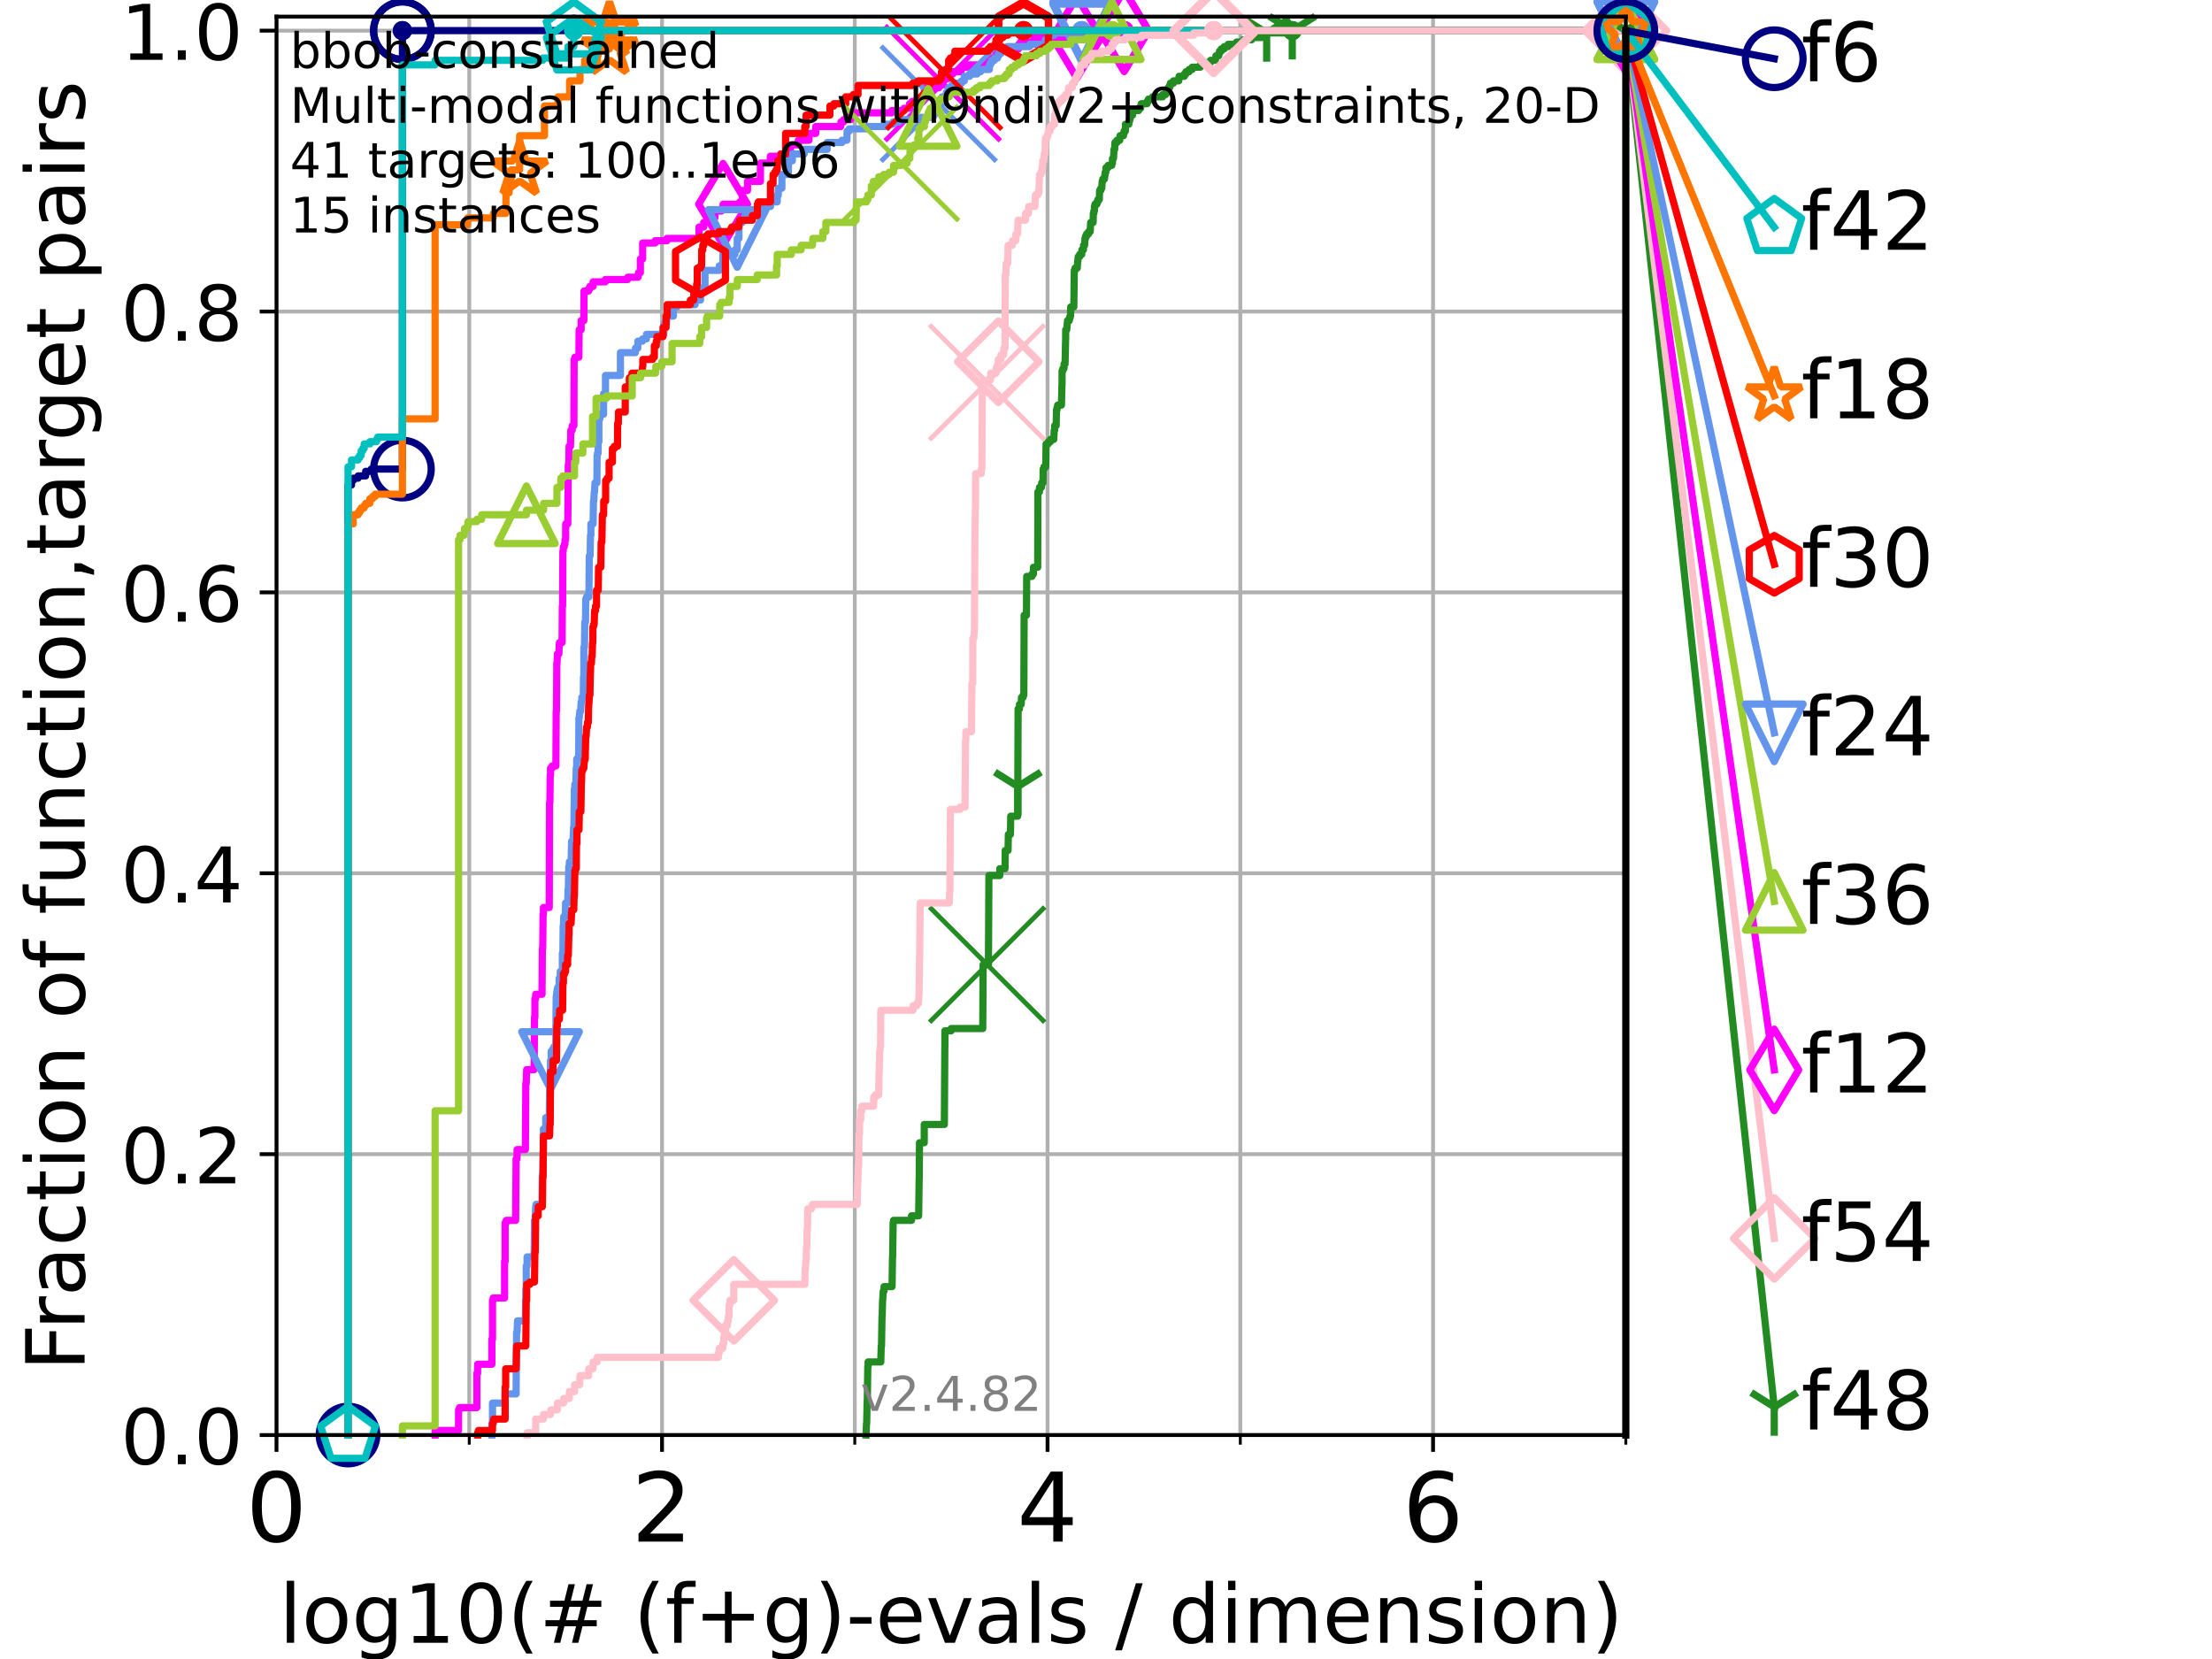 <?xml version="1.0" encoding="utf-8" standalone="no"?>
<!DOCTYPE svg PUBLIC "-//W3C//DTD SVG 1.1//EN"
  "http://www.w3.org/Graphics/SVG/1.1/DTD/svg11.dtd">
<!-- Created with matplotlib (https://matplotlib.org/) -->
<svg height="345.6pt" version="1.1" viewBox="0 0 460.8 345.6" width="460.8pt" xmlns="http://www.w3.org/2000/svg" xmlns:xlink="http://www.w3.org/1999/xlink">
 <defs>
  <style type="text/css">*{stroke-linecap:butt;stroke-linejoin:round;}</style>
 </defs>
 <g id="figure_1">
  <g id="patch_1">
   <path d="M 0 345.6 
L 460.8 345.6 
L 460.8 0 
L 0 0 
z
" style="fill:#ffffff;"/>
  </g>
  <g id="axes_1">
   <g id="patch_2">
    <path d="M 57.6 298.944 
L 338.688 298.944 
L 338.688 3.456 
L 57.6 3.456 
z
" style="fill:#ffffff;"/>
   </g>
   <g id="matplotlib.axis_1">
    <g id="xtick_1">
     <g id="line2d_1">
      <path clip-path="url(#peea6b70ba3)" d="M 57.6 298.944 
L 57.6 3.456 
" style="fill:none;stroke:#b0b0b0;stroke-linecap:square;stroke-width:0.8;"/>
     </g>
     <g id="line2d_2">
      <defs>
       <path d="M 0 0 
L 0 3.5 
" id="m8fa4282314" style="stroke:#000000;stroke-width:0.8;"/>
      </defs>
      <g>
       <use style="stroke:#000000;stroke-width:0.8;" x="57.6" xlink:href="#m8fa4282314" y="298.944"/>
      </g>
     </g>
     <g id="text_1">
      <!-- 0 -->
      <g transform="translate(51.237 321.141)scale(0.2 -0.2)">
       <defs>
        <path d="M 31.781 66.406 
Q 24.172 66.406 20.328 58.906 
Q 16.5 51.422 16.5 36.375 
Q 16.5 21.391 20.328 13.891 
Q 24.172 6.391 31.781 6.391 
Q 39.453 6.391 43.281 13.891 
Q 47.125 21.391 47.125 36.375 
Q 47.125 51.422 43.281 58.906 
Q 39.453 66.406 31.781 66.406 
z
M 31.781 74.219 
Q 44.047 74.219 50.516 64.516 
Q 56.984 54.828 56.984 36.375 
Q 56.984 17.969 50.516 8.266 
Q 44.047 -1.422 31.781 -1.422 
Q 19.531 -1.422 13.062 8.266 
Q 6.594 17.969 6.594 36.375 
Q 6.594 54.828 13.062 64.516 
Q 19.531 74.219 31.781 74.219 
z
" id="DejaVuSans-48"/>
       </defs>
       <use xlink:href="#DejaVuSans-48"/>
      </g>
     </g>
    </g>
    <g id="xtick_2">
     <g id="line2d_3">
      <path clip-path="url(#peea6b70ba3)" d="M 137.911 298.944 
L 137.911 3.456 
" style="fill:none;stroke:#b0b0b0;stroke-linecap:square;stroke-width:0.8;"/>
     </g>
     <g id="line2d_4">
      <g>
       <use style="stroke:#000000;stroke-width:0.8;" x="137.911" xlink:href="#m8fa4282314" y="298.944"/>
      </g>
     </g>
     <g id="text_2">
      <!-- 2 -->
      <g transform="translate(131.548 321.141)scale(0.2 -0.2)">
       <defs>
        <path d="M 19.188 8.297 
L 53.609 8.297 
L 53.609 0 
L 7.328 0 
L 7.328 8.297 
Q 12.938 14.109 22.625 23.891 
Q 32.328 33.688 34.812 36.531 
Q 39.547 41.844 41.422 45.531 
Q 43.312 49.219 43.312 52.781 
Q 43.312 58.594 39.234 62.25 
Q 35.156 65.922 28.609 65.922 
Q 23.969 65.922 18.812 64.312 
Q 13.672 62.703 7.812 59.422 
L 7.812 69.391 
Q 13.766 71.781 18.938 73 
Q 24.125 74.219 28.422 74.219 
Q 39.75 74.219 46.484 68.547 
Q 53.219 62.891 53.219 53.422 
Q 53.219 48.922 51.531 44.891 
Q 49.859 40.875 45.406 35.406 
Q 44.188 33.984 37.641 27.219 
Q 31.109 20.453 19.188 8.297 
z
" id="DejaVuSans-50"/>
       </defs>
       <use xlink:href="#DejaVuSans-50"/>
      </g>
     </g>
    </g>
    <g id="xtick_3">
     <g id="line2d_5">
      <path clip-path="url(#peea6b70ba3)" d="M 218.222 298.944 
L 218.222 3.456 
" style="fill:none;stroke:#b0b0b0;stroke-linecap:square;stroke-width:0.8;"/>
     </g>
     <g id="line2d_6">
      <g>
       <use style="stroke:#000000;stroke-width:0.8;" x="218.222" xlink:href="#m8fa4282314" y="298.944"/>
      </g>
     </g>
     <g id="text_3">
      <!-- 4 -->
      <g transform="translate(211.859 321.141)scale(0.2 -0.2)">
       <defs>
        <path d="M 37.797 64.312 
L 12.891 25.391 
L 37.797 25.391 
z
M 35.203 72.906 
L 47.609 72.906 
L 47.609 25.391 
L 58.016 25.391 
L 58.016 17.188 
L 47.609 17.188 
L 47.609 0 
L 37.797 0 
L 37.797 17.188 
L 4.891 17.188 
L 4.891 26.703 
z
" id="DejaVuSans-52"/>
       </defs>
       <use xlink:href="#DejaVuSans-52"/>
      </g>
     </g>
    </g>
    <g id="xtick_4">
     <g id="line2d_7">
      <path clip-path="url(#peea6b70ba3)" d="M 298.533 298.944 
L 298.533 3.456 
" style="fill:none;stroke:#b0b0b0;stroke-linecap:square;stroke-width:0.8;"/>
     </g>
     <g id="line2d_8">
      <g>
       <use style="stroke:#000000;stroke-width:0.8;" x="298.533" xlink:href="#m8fa4282314" y="298.944"/>
      </g>
     </g>
     <g id="text_4">
      <!-- 6 -->
      <g transform="translate(292.17 321.141)scale(0.2 -0.2)">
       <defs>
        <path d="M 33.016 40.375 
Q 26.375 40.375 22.484 35.828 
Q 18.609 31.297 18.609 23.391 
Q 18.609 15.531 22.484 10.953 
Q 26.375 6.391 33.016 6.391 
Q 39.656 6.391 43.531 10.953 
Q 47.406 15.531 47.406 23.391 
Q 47.406 31.297 43.531 35.828 
Q 39.656 40.375 33.016 40.375 
z
M 52.594 71.297 
L 52.594 62.312 
Q 48.875 64.062 45.094 64.984 
Q 41.312 65.922 37.594 65.922 
Q 27.828 65.922 22.672 59.328 
Q 17.531 52.734 16.797 39.406 
Q 19.672 43.656 24.016 45.922 
Q 28.375 48.188 33.594 48.188 
Q 44.578 48.188 50.953 41.516 
Q 57.328 34.859 57.328 23.391 
Q 57.328 12.156 50.688 5.359 
Q 44.047 -1.422 33.016 -1.422 
Q 20.359 -1.422 13.672 8.266 
Q 6.984 17.969 6.984 36.375 
Q 6.984 53.656 15.188 63.938 
Q 23.391 74.219 37.203 74.219 
Q 40.922 74.219 44.703 73.484 
Q 48.484 72.75 52.594 71.297 
z
" id="DejaVuSans-54"/>
       </defs>
       <use xlink:href="#DejaVuSans-54"/>
      </g>
     </g>
    </g>
    <g id="xtick_5">
     <g id="line2d_9">
      <path clip-path="url(#peea6b70ba3)" d="M 97.755 298.944 
L 97.755 3.456 
" style="fill:none;stroke:#b0b0b0;stroke-linecap:square;stroke-width:0.8;"/>
     </g>
     <g id="line2d_10">
      <defs>
       <path d="M 0 0 
L 0 2 
" id="m0f61ce8163" style="stroke:#000000;stroke-width:0.6;"/>
      </defs>
      <g>
       <use style="stroke:#000000;stroke-width:0.6;" x="97.755" xlink:href="#m0f61ce8163" y="298.944"/>
      </g>
     </g>
    </g>
    <g id="xtick_6">
     <g id="line2d_11">
      <path clip-path="url(#peea6b70ba3)" d="M 178.066 298.944 
L 178.066 3.456 
" style="fill:none;stroke:#b0b0b0;stroke-linecap:square;stroke-width:0.8;"/>
     </g>
     <g id="line2d_12">
      <g>
       <use style="stroke:#000000;stroke-width:0.6;" x="178.066" xlink:href="#m0f61ce8163" y="298.944"/>
      </g>
     </g>
    </g>
    <g id="xtick_7">
     <g id="line2d_13">
      <path clip-path="url(#peea6b70ba3)" d="M 258.377 298.944 
L 258.377 3.456 
" style="fill:none;stroke:#b0b0b0;stroke-linecap:square;stroke-width:0.8;"/>
     </g>
     <g id="line2d_14">
      <g>
       <use style="stroke:#000000;stroke-width:0.6;" x="258.377" xlink:href="#m0f61ce8163" y="298.944"/>
      </g>
     </g>
    </g>
    <g id="xtick_8">
     <g id="line2d_15">
      <path clip-path="url(#peea6b70ba3)" d="M 338.688 298.944 
L 338.688 3.456 
" style="fill:none;stroke:#b0b0b0;stroke-linecap:square;stroke-width:0.8;"/>
     </g>
     <g id="line2d_16">
      <g>
       <use style="stroke:#000000;stroke-width:0.6;" x="338.688" xlink:href="#m0f61ce8163" y="298.944"/>
      </g>
     </g>
    </g>
    <g id="text_5">
     <!-- log10(# (f+g)-evals / dimension) -->
     <g transform="translate(58.145 342.218)scale(0.17 -0.17)">
      <defs>
       <path d="M 9.422 75.984 
L 18.406 75.984 
L 18.406 0 
L 9.422 0 
z
" id="DejaVuSans-108"/>
       <path d="M 30.609 48.391 
Q 23.391 48.391 19.188 42.75 
Q 14.984 37.109 14.984 27.297 
Q 14.984 17.484 19.156 11.844 
Q 23.344 6.203 30.609 6.203 
Q 37.797 6.203 41.984 11.859 
Q 46.188 17.531 46.188 27.297 
Q 46.188 37.016 41.984 42.703 
Q 37.797 48.391 30.609 48.391 
z
M 30.609 56 
Q 42.328 56 49.016 48.375 
Q 55.719 40.766 55.719 27.297 
Q 55.719 13.875 49.016 6.219 
Q 42.328 -1.422 30.609 -1.422 
Q 18.844 -1.422 12.172 6.219 
Q 5.516 13.875 5.516 27.297 
Q 5.516 40.766 12.172 48.375 
Q 18.844 56 30.609 56 
z
" id="DejaVuSans-111"/>
       <path d="M 45.406 27.984 
Q 45.406 37.75 41.375 43.109 
Q 37.359 48.484 30.078 48.484 
Q 22.859 48.484 18.828 43.109 
Q 14.797 37.75 14.797 27.984 
Q 14.797 18.266 18.828 12.891 
Q 22.859 7.516 30.078 7.516 
Q 37.359 7.516 41.375 12.891 
Q 45.406 18.266 45.406 27.984 
z
M 54.391 6.781 
Q 54.391 -7.172 48.188 -13.984 
Q 42 -20.797 29.203 -20.797 
Q 24.469 -20.797 20.266 -20.094 
Q 16.062 -19.391 12.109 -17.922 
L 12.109 -9.188 
Q 16.062 -11.328 19.922 -12.344 
Q 23.781 -13.375 27.781 -13.375 
Q 36.625 -13.375 41.016 -8.766 
Q 45.406 -4.156 45.406 5.172 
L 45.406 9.625 
Q 42.625 4.781 38.281 2.391 
Q 33.938 0 27.875 0 
Q 17.828 0 11.672 7.656 
Q 5.516 15.328 5.516 27.984 
Q 5.516 40.672 11.672 48.328 
Q 17.828 56 27.875 56 
Q 33.938 56 38.281 53.609 
Q 42.625 51.219 45.406 46.391 
L 45.406 54.688 
L 54.391 54.688 
z
" id="DejaVuSans-103"/>
       <path d="M 12.406 8.297 
L 28.516 8.297 
L 28.516 63.922 
L 10.984 60.406 
L 10.984 69.391 
L 28.422 72.906 
L 38.281 72.906 
L 38.281 8.297 
L 54.391 8.297 
L 54.391 0 
L 12.406 0 
z
" id="DejaVuSans-49"/>
       <path d="M 31 75.875 
Q 24.469 64.656 21.281 53.656 
Q 18.109 42.672 18.109 31.391 
Q 18.109 20.125 21.312 9.062 
Q 24.516 -2 31 -13.188 
L 23.188 -13.188 
Q 15.875 -1.703 12.234 9.375 
Q 8.594 20.453 8.594 31.391 
Q 8.594 42.281 12.203 53.312 
Q 15.828 64.359 23.188 75.875 
z
" id="DejaVuSans-40"/>
       <path d="M 51.125 44 
L 36.922 44 
L 32.812 27.688 
L 47.125 27.688 
z
M 43.797 71.781 
L 38.719 51.516 
L 52.984 51.516 
L 58.109 71.781 
L 65.922 71.781 
L 60.891 51.516 
L 76.125 51.516 
L 76.125 44 
L 58.984 44 
L 54.984 27.688 
L 70.516 27.688 
L 70.516 20.219 
L 53.078 20.219 
L 48 0 
L 40.188 0 
L 45.219 20.219 
L 30.906 20.219 
L 25.875 0 
L 18.016 0 
L 23.094 20.219 
L 7.719 20.219 
L 7.719 27.688 
L 24.906 27.688 
L 29 44 
L 13.281 44 
L 13.281 51.516 
L 30.906 51.516 
L 35.891 71.781 
z
" id="DejaVuSans-35"/>
       <path id="DejaVuSans-32"/>
       <path d="M 37.109 75.984 
L 37.109 68.5 
L 28.516 68.5 
Q 23.688 68.5 21.797 66.547 
Q 19.922 64.594 19.922 59.516 
L 19.922 54.688 
L 34.719 54.688 
L 34.719 47.703 
L 19.922 47.703 
L 19.922 0 
L 10.891 0 
L 10.891 47.703 
L 2.297 47.703 
L 2.297 54.688 
L 10.891 54.688 
L 10.891 58.5 
Q 10.891 67.625 15.141 71.797 
Q 19.391 75.984 28.609 75.984 
z
" id="DejaVuSans-102"/>
       <path d="M 46 62.703 
L 46 35.5 
L 73.188 35.5 
L 73.188 27.203 
L 46 27.203 
L 46 0 
L 37.797 0 
L 37.797 27.203 
L 10.594 27.203 
L 10.594 35.5 
L 37.797 35.5 
L 37.797 62.703 
z
" id="DejaVuSans-43"/>
       <path d="M 8.016 75.875 
L 15.828 75.875 
Q 23.141 64.359 26.781 53.312 
Q 30.422 42.281 30.422 31.391 
Q 30.422 20.453 26.781 9.375 
Q 23.141 -1.703 15.828 -13.188 
L 8.016 -13.188 
Q 14.5 -2 17.703 9.062 
Q 20.906 20.125 20.906 31.391 
Q 20.906 42.672 17.703 53.656 
Q 14.5 64.656 8.016 75.875 
z
" id="DejaVuSans-41"/>
       <path d="M 4.891 31.391 
L 31.203 31.391 
L 31.203 23.391 
L 4.891 23.391 
z
" id="DejaVuSans-45"/>
       <path d="M 56.203 29.594 
L 56.203 25.203 
L 14.891 25.203 
Q 15.484 15.922 20.484 11.062 
Q 25.484 6.203 34.422 6.203 
Q 39.594 6.203 44.453 7.469 
Q 49.312 8.734 54.109 11.281 
L 54.109 2.781 
Q 49.266 0.734 44.188 -0.344 
Q 39.109 -1.422 33.891 -1.422 
Q 20.797 -1.422 13.156 6.188 
Q 5.516 13.812 5.516 26.812 
Q 5.516 40.234 12.766 48.109 
Q 20.016 56 32.328 56 
Q 43.359 56 49.781 48.891 
Q 56.203 41.797 56.203 29.594 
z
M 47.219 32.234 
Q 47.125 39.594 43.094 43.984 
Q 39.062 48.391 32.422 48.391 
Q 24.906 48.391 20.391 44.141 
Q 15.875 39.891 15.188 32.172 
z
" id="DejaVuSans-101"/>
       <path d="M 2.984 54.688 
L 12.5 54.688 
L 29.594 8.797 
L 46.688 54.688 
L 56.203 54.688 
L 35.688 0 
L 23.484 0 
z
" id="DejaVuSans-118"/>
       <path d="M 34.281 27.484 
Q 23.391 27.484 19.188 25 
Q 14.984 22.516 14.984 16.5 
Q 14.984 11.719 18.141 8.906 
Q 21.297 6.109 26.703 6.109 
Q 34.188 6.109 38.703 11.406 
Q 43.219 16.703 43.219 25.484 
L 43.219 27.484 
z
M 52.203 31.203 
L 52.203 0 
L 43.219 0 
L 43.219 8.297 
Q 40.141 3.328 35.547 0.953 
Q 30.953 -1.422 24.312 -1.422 
Q 15.922 -1.422 10.953 3.297 
Q 6 8.016 6 15.922 
Q 6 25.141 12.172 29.828 
Q 18.359 34.516 30.609 34.516 
L 43.219 34.516 
L 43.219 35.406 
Q 43.219 41.609 39.141 45 
Q 35.062 48.391 27.688 48.391 
Q 23 48.391 18.547 47.266 
Q 14.109 46.141 10.016 43.891 
L 10.016 52.203 
Q 14.938 54.109 19.578 55.047 
Q 24.219 56 28.609 56 
Q 40.484 56 46.344 49.844 
Q 52.203 43.703 52.203 31.203 
z
" id="DejaVuSans-97"/>
       <path d="M 44.281 53.078 
L 44.281 44.578 
Q 40.484 46.531 36.375 47.5 
Q 32.281 48.484 27.875 48.484 
Q 21.188 48.484 17.844 46.438 
Q 14.5 44.391 14.5 40.281 
Q 14.5 37.156 16.891 35.375 
Q 19.281 33.594 26.516 31.984 
L 29.594 31.297 
Q 39.156 29.25 43.188 25.516 
Q 47.219 21.781 47.219 15.094 
Q 47.219 7.469 41.188 3.016 
Q 35.156 -1.422 24.609 -1.422 
Q 20.219 -1.422 15.453 -0.562 
Q 10.688 0.297 5.422 2 
L 5.422 11.281 
Q 10.406 8.688 15.234 7.391 
Q 20.062 6.109 24.812 6.109 
Q 31.156 6.109 34.562 8.281 
Q 37.984 10.453 37.984 14.406 
Q 37.984 18.062 35.516 20.016 
Q 33.062 21.969 24.703 23.781 
L 21.578 24.516 
Q 13.234 26.266 9.516 29.906 
Q 5.812 33.547 5.812 39.891 
Q 5.812 47.609 11.281 51.797 
Q 16.75 56 26.812 56 
Q 31.781 56 36.172 55.266 
Q 40.578 54.547 44.281 53.078 
z
" id="DejaVuSans-115"/>
       <path d="M 25.391 72.906 
L 33.688 72.906 
L 8.297 -9.281 
L 0 -9.281 
z
" id="DejaVuSans-47"/>
       <path d="M 45.406 46.391 
L 45.406 75.984 
L 54.391 75.984 
L 54.391 0 
L 45.406 0 
L 45.406 8.203 
Q 42.578 3.328 38.25 0.953 
Q 33.938 -1.422 27.875 -1.422 
Q 17.969 -1.422 11.734 6.484 
Q 5.516 14.406 5.516 27.297 
Q 5.516 40.188 11.734 48.094 
Q 17.969 56 27.875 56 
Q 33.938 56 38.25 53.625 
Q 42.578 51.266 45.406 46.391 
z
M 14.797 27.297 
Q 14.797 17.391 18.875 11.75 
Q 22.953 6.109 30.078 6.109 
Q 37.203 6.109 41.297 11.75 
Q 45.406 17.391 45.406 27.297 
Q 45.406 37.203 41.297 42.844 
Q 37.203 48.484 30.078 48.484 
Q 22.953 48.484 18.875 42.844 
Q 14.797 37.203 14.797 27.297 
z
" id="DejaVuSans-100"/>
       <path d="M 9.422 54.688 
L 18.406 54.688 
L 18.406 0 
L 9.422 0 
z
M 9.422 75.984 
L 18.406 75.984 
L 18.406 64.594 
L 9.422 64.594 
z
" id="DejaVuSans-105"/>
       <path d="M 52 44.188 
Q 55.375 50.25 60.062 53.125 
Q 64.75 56 71.094 56 
Q 79.641 56 84.281 50.016 
Q 88.922 44.047 88.922 33.016 
L 88.922 0 
L 79.891 0 
L 79.891 32.719 
Q 79.891 40.578 77.094 44.375 
Q 74.312 48.188 68.609 48.188 
Q 61.625 48.188 57.562 43.547 
Q 53.516 38.922 53.516 30.906 
L 53.516 0 
L 44.484 0 
L 44.484 32.719 
Q 44.484 40.625 41.703 44.406 
Q 38.922 48.188 33.109 48.188 
Q 26.219 48.188 22.156 43.531 
Q 18.109 38.875 18.109 30.906 
L 18.109 0 
L 9.078 0 
L 9.078 54.688 
L 18.109 54.688 
L 18.109 46.188 
Q 21.188 51.219 25.484 53.609 
Q 29.781 56 35.688 56 
Q 41.656 56 45.828 52.969 
Q 50 49.953 52 44.188 
z
" id="DejaVuSans-109"/>
       <path d="M 54.891 33.016 
L 54.891 0 
L 45.906 0 
L 45.906 32.719 
Q 45.906 40.484 42.875 44.328 
Q 39.844 48.188 33.797 48.188 
Q 26.516 48.188 22.312 43.547 
Q 18.109 38.922 18.109 30.906 
L 18.109 0 
L 9.078 0 
L 9.078 54.688 
L 18.109 54.688 
L 18.109 46.188 
Q 21.344 51.125 25.703 53.562 
Q 30.078 56 35.797 56 
Q 45.219 56 50.047 50.172 
Q 54.891 44.344 54.891 33.016 
z
" id="DejaVuSans-110"/>
      </defs>
      <use xlink:href="#DejaVuSans-108"/>
      <use x="27.783" xlink:href="#DejaVuSans-111"/>
      <use x="88.965" xlink:href="#DejaVuSans-103"/>
      <use x="152.441" xlink:href="#DejaVuSans-49"/>
      <use x="216.064" xlink:href="#DejaVuSans-48"/>
      <use x="279.688" xlink:href="#DejaVuSans-40"/>
      <use x="318.701" xlink:href="#DejaVuSans-35"/>
      <use x="402.49" xlink:href="#DejaVuSans-32"/>
      <use x="434.277" xlink:href="#DejaVuSans-40"/>
      <use x="473.291" xlink:href="#DejaVuSans-102"/>
      <use x="508.496" xlink:href="#DejaVuSans-43"/>
      <use x="592.285" xlink:href="#DejaVuSans-103"/>
      <use x="655.762" xlink:href="#DejaVuSans-41"/>
      <use x="694.775" xlink:href="#DejaVuSans-45"/>
      <use x="730.859" xlink:href="#DejaVuSans-101"/>
      <use x="792.383" xlink:href="#DejaVuSans-118"/>
      <use x="851.562" xlink:href="#DejaVuSans-97"/>
      <use x="912.842" xlink:href="#DejaVuSans-108"/>
      <use x="940.625" xlink:href="#DejaVuSans-115"/>
      <use x="992.725" xlink:href="#DejaVuSans-32"/>
      <use x="1024.512" xlink:href="#DejaVuSans-47"/>
      <use x="1058.203" xlink:href="#DejaVuSans-32"/>
      <use x="1089.99" xlink:href="#DejaVuSans-100"/>
      <use x="1153.467" xlink:href="#DejaVuSans-105"/>
      <use x="1181.25" xlink:href="#DejaVuSans-109"/>
      <use x="1278.662" xlink:href="#DejaVuSans-101"/>
      <use x="1340.186" xlink:href="#DejaVuSans-110"/>
      <use x="1403.564" xlink:href="#DejaVuSans-115"/>
      <use x="1455.664" xlink:href="#DejaVuSans-105"/>
      <use x="1483.447" xlink:href="#DejaVuSans-111"/>
      <use x="1544.629" xlink:href="#DejaVuSans-110"/>
      <use x="1608.008" xlink:href="#DejaVuSans-41"/>
     </g>
    </g>
   </g>
   <g id="matplotlib.axis_2">
    <g id="ytick_1">
     <g id="line2d_17">
      <path clip-path="url(#peea6b70ba3)" d="M 57.6 298.944 
L 338.688 298.944 
" style="fill:none;stroke:#b0b0b0;stroke-linecap:square;stroke-width:0.8;"/>
     </g>
     <g id="line2d_18">
      <defs>
       <path d="M 0 0 
L -3.5 0 
" id="m4394c0bf25" style="stroke:#000000;stroke-width:0.8;"/>
      </defs>
      <g>
       <use style="stroke:#000000;stroke-width:0.8;" x="57.6" xlink:href="#m4394c0bf25" y="298.944"/>
      </g>
     </g>
     <g id="text_6">
      <!-- 0.0 -->
      <g transform="translate(25.155 305.023)scale(0.16 -0.16)">
       <defs>
        <path d="M 10.688 12.406 
L 21 12.406 
L 21 0 
L 10.688 0 
z
" id="DejaVuSans-46"/>
       </defs>
       <use xlink:href="#DejaVuSans-48"/>
       <use x="63.623" xlink:href="#DejaVuSans-46"/>
       <use x="95.41" xlink:href="#DejaVuSans-48"/>
      </g>
     </g>
    </g>
    <g id="ytick_2">
     <g id="line2d_19">
      <path clip-path="url(#peea6b70ba3)" d="M 57.6 240.432 
L 338.688 240.432 
" style="fill:none;stroke:#b0b0b0;stroke-linecap:square;stroke-width:0.8;"/>
     </g>
     <g id="line2d_20">
      <g>
       <use style="stroke:#000000;stroke-width:0.8;" x="57.6" xlink:href="#m4394c0bf25" y="240.432"/>
      </g>
     </g>
     <g id="text_7">
      <!-- 0.2 -->
      <g transform="translate(25.155 246.51)scale(0.16 -0.16)">
       <use xlink:href="#DejaVuSans-48"/>
       <use x="63.623" xlink:href="#DejaVuSans-46"/>
       <use x="95.41" xlink:href="#DejaVuSans-50"/>
      </g>
     </g>
    </g>
    <g id="ytick_3">
     <g id="line2d_21">
      <path clip-path="url(#peea6b70ba3)" d="M 57.6 181.919 
L 338.688 181.919 
" style="fill:none;stroke:#b0b0b0;stroke-linecap:square;stroke-width:0.8;"/>
     </g>
     <g id="line2d_22">
      <g>
       <use style="stroke:#000000;stroke-width:0.8;" x="57.6" xlink:href="#m4394c0bf25" y="181.919"/>
      </g>
     </g>
     <g id="text_8">
      <!-- 0.4 -->
      <g transform="translate(25.155 187.998)scale(0.16 -0.16)">
       <use xlink:href="#DejaVuSans-48"/>
       <use x="63.623" xlink:href="#DejaVuSans-46"/>
       <use x="95.41" xlink:href="#DejaVuSans-52"/>
      </g>
     </g>
    </g>
    <g id="ytick_4">
     <g id="line2d_23">
      <path clip-path="url(#peea6b70ba3)" d="M 57.6 123.407 
L 338.688 123.407 
" style="fill:none;stroke:#b0b0b0;stroke-linecap:square;stroke-width:0.8;"/>
     </g>
     <g id="line2d_24">
      <g>
       <use style="stroke:#000000;stroke-width:0.8;" x="57.6" xlink:href="#m4394c0bf25" y="123.407"/>
      </g>
     </g>
     <g id="text_9">
      <!-- 0.6 -->
      <g transform="translate(25.155 129.485)scale(0.16 -0.16)">
       <use xlink:href="#DejaVuSans-48"/>
       <use x="63.623" xlink:href="#DejaVuSans-46"/>
       <use x="95.41" xlink:href="#DejaVuSans-54"/>
      </g>
     </g>
    </g>
    <g id="ytick_5">
     <g id="line2d_25">
      <path clip-path="url(#peea6b70ba3)" d="M 57.6 64.894 
L 338.688 64.894 
" style="fill:none;stroke:#b0b0b0;stroke-linecap:square;stroke-width:0.8;"/>
     </g>
     <g id="line2d_26">
      <g>
       <use style="stroke:#000000;stroke-width:0.8;" x="57.6" xlink:href="#m4394c0bf25" y="64.894"/>
      </g>
     </g>
     <g id="text_10">
      <!-- 0.8 -->
      <g transform="translate(25.155 70.973)scale(0.16 -0.16)">
       <defs>
        <path d="M 31.781 34.625 
Q 24.75 34.625 20.719 30.859 
Q 16.703 27.094 16.703 20.516 
Q 16.703 13.922 20.719 10.156 
Q 24.75 6.391 31.781 6.391 
Q 38.812 6.391 42.859 10.172 
Q 46.922 13.969 46.922 20.516 
Q 46.922 27.094 42.891 30.859 
Q 38.875 34.625 31.781 34.625 
z
M 21.922 38.812 
Q 15.578 40.375 12.031 44.719 
Q 8.5 49.078 8.5 55.328 
Q 8.5 64.062 14.719 69.141 
Q 20.953 74.219 31.781 74.219 
Q 42.672 74.219 48.875 69.141 
Q 55.078 64.062 55.078 55.328 
Q 55.078 49.078 51.531 44.719 
Q 48 40.375 41.703 38.812 
Q 48.828 37.156 52.797 32.312 
Q 56.781 27.484 56.781 20.516 
Q 56.781 9.906 50.312 4.234 
Q 43.844 -1.422 31.781 -1.422 
Q 19.734 -1.422 13.25 4.234 
Q 6.781 9.906 6.781 20.516 
Q 6.781 27.484 10.781 32.312 
Q 14.797 37.156 21.922 38.812 
z
M 18.312 54.391 
Q 18.312 48.734 21.844 45.562 
Q 25.391 42.391 31.781 42.391 
Q 38.141 42.391 41.719 45.562 
Q 45.312 48.734 45.312 54.391 
Q 45.312 60.062 41.719 63.234 
Q 38.141 66.406 31.781 66.406 
Q 25.391 66.406 21.844 63.234 
Q 18.312 60.062 18.312 54.391 
z
" id="DejaVuSans-56"/>
       </defs>
       <use xlink:href="#DejaVuSans-48"/>
       <use x="63.623" xlink:href="#DejaVuSans-46"/>
       <use x="95.41" xlink:href="#DejaVuSans-56"/>
      </g>
     </g>
    </g>
    <g id="ytick_6">
     <g id="line2d_27">
      <path clip-path="url(#peea6b70ba3)" d="M 57.6 6.382 
L 338.688 6.382 
" style="fill:none;stroke:#b0b0b0;stroke-linecap:square;stroke-width:0.8;"/>
     </g>
     <g id="line2d_28">
      <g>
       <use style="stroke:#000000;stroke-width:0.8;" x="57.6" xlink:href="#m4394c0bf25" y="6.382"/>
      </g>
     </g>
     <g id="text_11">
      <!-- 1.0 -->
      <g transform="translate(25.155 12.46)scale(0.16 -0.16)">
       <use xlink:href="#DejaVuSans-49"/>
       <use x="63.623" xlink:href="#DejaVuSans-46"/>
       <use x="95.41" xlink:href="#DejaVuSans-48"/>
      </g>
     </g>
    </g>
    <g id="text_12">
     <!-- Fraction of function,target pairs -->
     <g transform="translate(17.62 285.585)rotate(-90)scale(0.17 -0.17)">
      <defs>
       <path d="M 9.812 72.906 
L 51.703 72.906 
L 51.703 64.594 
L 19.672 64.594 
L 19.672 43.109 
L 48.578 43.109 
L 48.578 34.812 
L 19.672 34.812 
L 19.672 0 
L 9.812 0 
z
" id="DejaVuSans-70"/>
       <path d="M 41.109 46.297 
Q 39.594 47.172 37.812 47.578 
Q 36.031 48 33.891 48 
Q 26.266 48 22.188 43.047 
Q 18.109 38.094 18.109 28.812 
L 18.109 0 
L 9.078 0 
L 9.078 54.688 
L 18.109 54.688 
L 18.109 46.188 
Q 20.953 51.172 25.484 53.578 
Q 30.031 56 36.531 56 
Q 37.453 56 38.578 55.875 
Q 39.703 55.766 41.062 55.516 
z
" id="DejaVuSans-114"/>
       <path d="M 48.781 52.594 
L 48.781 44.188 
Q 44.969 46.297 41.141 47.344 
Q 37.312 48.391 33.406 48.391 
Q 24.656 48.391 19.812 42.844 
Q 14.984 37.312 14.984 27.297 
Q 14.984 17.281 19.812 11.734 
Q 24.656 6.203 33.406 6.203 
Q 37.312 6.203 41.141 7.25 
Q 44.969 8.297 48.781 10.406 
L 48.781 2.094 
Q 45.016 0.344 40.984 -0.531 
Q 36.969 -1.422 32.422 -1.422 
Q 20.062 -1.422 12.781 6.344 
Q 5.516 14.109 5.516 27.297 
Q 5.516 40.672 12.859 48.328 
Q 20.219 56 33.016 56 
Q 37.156 56 41.109 55.141 
Q 45.062 54.297 48.781 52.594 
z
" id="DejaVuSans-99"/>
       <path d="M 18.312 70.219 
L 18.312 54.688 
L 36.812 54.688 
L 36.812 47.703 
L 18.312 47.703 
L 18.312 18.016 
Q 18.312 11.328 20.141 9.422 
Q 21.969 7.516 27.594 7.516 
L 36.812 7.516 
L 36.812 0 
L 27.594 0 
Q 17.188 0 13.234 3.875 
Q 9.281 7.766 9.281 18.016 
L 9.281 47.703 
L 2.688 47.703 
L 2.688 54.688 
L 9.281 54.688 
L 9.281 70.219 
z
" id="DejaVuSans-116"/>
       <path d="M 8.5 21.578 
L 8.5 54.688 
L 17.484 54.688 
L 17.484 21.922 
Q 17.484 14.156 20.5 10.266 
Q 23.531 6.391 29.594 6.391 
Q 36.859 6.391 41.078 11.031 
Q 45.312 15.672 45.312 23.688 
L 45.312 54.688 
L 54.297 54.688 
L 54.297 0 
L 45.312 0 
L 45.312 8.406 
Q 42.047 3.422 37.719 1 
Q 33.406 -1.422 27.688 -1.422 
Q 18.266 -1.422 13.375 4.438 
Q 8.5 10.297 8.5 21.578 
z
M 31.109 56 
z
" id="DejaVuSans-117"/>
       <path d="M 11.719 12.406 
L 22.016 12.406 
L 22.016 4 
L 14.016 -11.625 
L 7.719 -11.625 
L 11.719 4 
z
" id="DejaVuSans-44"/>
       <path d="M 18.109 8.203 
L 18.109 -20.797 
L 9.078 -20.797 
L 9.078 54.688 
L 18.109 54.688 
L 18.109 46.391 
Q 20.953 51.266 25.266 53.625 
Q 29.594 56 35.594 56 
Q 45.562 56 51.781 48.094 
Q 58.016 40.188 58.016 27.297 
Q 58.016 14.406 51.781 6.484 
Q 45.562 -1.422 35.594 -1.422 
Q 29.594 -1.422 25.266 0.953 
Q 20.953 3.328 18.109 8.203 
z
M 48.688 27.297 
Q 48.688 37.203 44.609 42.844 
Q 40.531 48.484 33.406 48.484 
Q 26.266 48.484 22.188 42.844 
Q 18.109 37.203 18.109 27.297 
Q 18.109 17.391 22.188 11.75 
Q 26.266 6.109 33.406 6.109 
Q 40.531 6.109 44.609 11.75 
Q 48.688 17.391 48.688 27.297 
z
" id="DejaVuSans-112"/>
      </defs>
      <use xlink:href="#DejaVuSans-70"/>
      <use x="50.27" xlink:href="#DejaVuSans-114"/>
      <use x="91.383" xlink:href="#DejaVuSans-97"/>
      <use x="152.662" xlink:href="#DejaVuSans-99"/>
      <use x="207.643" xlink:href="#DejaVuSans-116"/>
      <use x="246.852" xlink:href="#DejaVuSans-105"/>
      <use x="274.635" xlink:href="#DejaVuSans-111"/>
      <use x="335.816" xlink:href="#DejaVuSans-110"/>
      <use x="399.195" xlink:href="#DejaVuSans-32"/>
      <use x="430.982" xlink:href="#DejaVuSans-111"/>
      <use x="492.164" xlink:href="#DejaVuSans-102"/>
      <use x="527.369" xlink:href="#DejaVuSans-32"/>
      <use x="559.156" xlink:href="#DejaVuSans-102"/>
      <use x="594.361" xlink:href="#DejaVuSans-117"/>
      <use x="657.74" xlink:href="#DejaVuSans-110"/>
      <use x="721.119" xlink:href="#DejaVuSans-99"/>
      <use x="776.1" xlink:href="#DejaVuSans-116"/>
      <use x="815.309" xlink:href="#DejaVuSans-105"/>
      <use x="843.092" xlink:href="#DejaVuSans-111"/>
      <use x="904.273" xlink:href="#DejaVuSans-110"/>
      <use x="967.652" xlink:href="#DejaVuSans-44"/>
      <use x="999.439" xlink:href="#DejaVuSans-116"/>
      <use x="1038.648" xlink:href="#DejaVuSans-97"/>
      <use x="1099.928" xlink:href="#DejaVuSans-114"/>
      <use x="1139.291" xlink:href="#DejaVuSans-103"/>
      <use x="1202.768" xlink:href="#DejaVuSans-101"/>
      <use x="1264.291" xlink:href="#DejaVuSans-116"/>
      <use x="1303.5" xlink:href="#DejaVuSans-32"/>
      <use x="1335.287" xlink:href="#DejaVuSans-112"/>
      <use x="1398.764" xlink:href="#DejaVuSans-97"/>
      <use x="1460.043" xlink:href="#DejaVuSans-105"/>
      <use x="1487.826" xlink:href="#DejaVuSans-114"/>
      <use x="1528.939" xlink:href="#DejaVuSans-115"/>
     </g>
    </g>
   </g>
   <g id="line2d_29">
    <defs>
     <path d="M 0 1.5 
C 0.398 1.5 0.779 1.342 1.061 1.061 
C 1.342 0.779 1.5 0.398 1.5 0 
C 1.5 -0.398 1.342 -0.779 1.061 -1.061 
C 0.779 -1.342 0.398 -1.5 0 -1.5 
C -0.398 -1.5 -0.779 -1.342 -1.061 -1.061 
C -1.342 -0.779 -1.5 -0.398 -1.5 0 
C -1.5 0.398 -1.342 0.779 -1.061 1.061 
C -0.779 1.342 -0.398 1.5 0 1.5 
z
" id="m34632ca5a2" style="stroke:#000080;"/>
    </defs>
    <g>
     <use style="fill:#000080;stroke:#000080;" x="83.83" xlink:href="#m34632ca5a2" y="6.382"/>
     <use style="fill:#000080;stroke:#000080;" x="83.83" xlink:href="#m34632ca5a2" y="6.382"/>
    </g>
   </g>
   <g id="line2d_30">
    <path d="M 72.5 298.944 
L 72.5 101.048 
L 73.227 101.048 
L 73.227 100.097 
L 73.579 100.097 
L 73.579 99.621 
L 74.596 99.621 
L 74.596 99.145 
L 76.168 99.145 
L 76.168 98.194 
L 77.331 98.194 
L 77.331 97.718 
L 83.83 97.718 
L 83.83 6.382 
L 338.688 6.382 
" style="fill:none;stroke:#000080;stroke-linecap:square;stroke-width:1.5;"/>
   </g>
   <g id="line2d_31">
    <defs>
     <path d="M 0 6 
C 1.591 6 3.117 5.368 4.243 4.243 
C 5.368 3.117 6 1.591 6 0 
C 6 -1.591 5.368 -3.117 4.243 -4.243 
C 3.117 -5.368 1.591 -6 0 -6 
C -1.591 -6 -3.117 -5.368 -4.243 -4.243 
C -5.368 -3.117 -6 -1.591 -6 0 
C -6 1.591 -5.368 3.117 -4.243 4.243 
C -3.117 5.368 -1.591 6 0 6 
z
" id="m7dccfaf1fc" style="stroke:#000080;stroke-width:1.5;"/>
    </defs>
    <g>
     <use style="fill-opacity:0;stroke:#000080;stroke-width:1.5;" x="72.5" xlink:href="#m7dccfaf1fc" y="298.944"/>
     <use style="fill-opacity:0;stroke:#000080;stroke-width:1.5;" x="83.83" xlink:href="#m7dccfaf1fc" y="97.718"/>
     <use style="fill-opacity:0;stroke:#000080;stroke-width:1.5;" x="83.83" xlink:href="#m7dccfaf1fc" y="6.382"/>
     <use style="fill-opacity:0;stroke:#000080;stroke-width:1.5;" x="83.83" xlink:href="#m7dccfaf1fc" y="6.382"/>
     <use style="fill-opacity:0;stroke:#000080;stroke-width:1.5;" x="338.688" xlink:href="#m7dccfaf1fc" y="6.382"/>
    </g>
   </g>
   <g id="line2d_32">
    <path style="fill:none;stroke:#000080;stroke-linecap:square;stroke-width:1.5;"/>
    <g/>
   </g>
   <g id="line2d_33">
    <defs>
     <path d="M 0 1.5 
C 0.398 1.5 0.779 1.342 1.061 1.061 
C 1.342 0.779 1.5 0.398 1.5 0 
C 1.5 -0.398 1.342 -0.779 1.061 -1.061 
C 0.779 -1.342 0.398 -1.5 0 -1.5 
C -0.398 -1.5 -0.779 -1.342 -1.061 -1.061 
C -1.342 -0.779 -1.5 -0.398 -1.5 0 
C -1.5 0.398 -1.342 0.779 -1.061 1.061 
C -0.779 1.342 -0.398 1.5 0 1.5 
z
" id="m0f1a6944ce" style="stroke:#ff00ff;"/>
    </defs>
    <g>
     <use style="fill:#ff00ff;stroke:#ff00ff;" x="234.19" xlink:href="#m0f1a6944ce" y="6.382"/>
     <use style="fill:#ff00ff;stroke:#ff00ff;" x="234.19" xlink:href="#m0f1a6944ce" y="6.382"/>
    </g>
   </g>
   <g id="line2d_34">
    <path d="M 90.641 298.944 
L 90.641 297.993 
L 95.526 297.993 
L 95.526 293.711 
L 95.723 293.711 
L 95.723 293.235 
L 99.338 293.235 
L 99.338 286.1 
L 99.497 286.1 
L 99.497 284.197 
L 102.465 284.197 
L 102.465 278.964 
L 102.597 278.964 
L 102.597 270.877 
L 102.729 270.877 
L 102.729 270.401 
L 105.115 270.401 
L 105.115 262.79 
L 105.229 262.79 
L 105.229 254.703 
L 105.454 254.703 
L 105.454 254.227 
L 107.415 254.227 
L 107.515 241.383 
L 107.713 241.383 
L 107.713 239.48 
L 109.447 239.48 
L 109.536 225.684 
L 109.624 225.684 
L 109.712 222.83 
L 111.266 222.83 
L 111.346 211.889 
L 111.426 211.889 
L 111.426 208.083 
L 111.585 208.083 
L 111.585 207.132 
L 112.914 207.132 
L 112.987 197.618 
L 113.059 197.618 
L 113.132 190.482 
L 113.204 190.482 
L 113.204 189.055 
L 114.419 189.055 
L 114.486 167.172 
L 114.552 167.172 
L 114.619 161.463 
L 114.685 161.463 
L 114.685 160.036 
L 115.012 160.036 
L 115.012 159.561 
L 115.804 159.561 
L 115.866 148.144 
L 115.928 148.144 
L 115.989 138.154 
L 116.05 138.154 
L 116.111 136.251 
L 116.413 136.251 
L 116.503 134.348 
L 116.532 134.348 
L 116.532 133.872 
L 117.088 133.872 
L 117.145 126.261 
L 117.203 126.261 
L 117.26 114.844 
L 117.317 114.844 
L 117.373 113.892 
L 117.542 113.892 
L 117.542 113.417 
L 117.682 113.417 
L 117.71 112.465 
L 117.821 112.465 
L 117.848 109.135 
L 118.283 109.135 
L 118.391 96.767 
L 118.497 96.767 
L 118.55 92.961 
L 118.839 92.961 
L 118.917 89.631 
L 119.199 89.631 
L 119.199 88.68 
L 119.553 88.68 
L 119.603 74.884 
L 119.776 74.884 
L 119.776 74.408 
L 120.595 74.408 
L 120.642 68.7 
L 121.06 68.7 
L 121.06 66.797 
L 121.624 66.797 
L 121.668 60.613 
L 122.636 60.613 
L 122.636 60.137 
L 122.886 60.137 
L 122.886 59.661 
L 123.554 59.661 
L 123.554 58.71 
L 126.1 58.71 
L 126.1 58.234 
L 130.744 58.234 
L 130.744 57.758 
L 132.906 57.758 
L 132.906 57.283 
L 133.021 57.283 
L 133.021 56.807 
L 133.398 56.807 
L 133.398 53.953 
L 133.877 53.953 
L 133.877 50.623 
L 136.476 50.623 
L 136.476 50.147 
L 138.935 50.147 
L 138.935 49.671 
L 145.621 49.671 
L 145.621 47.293 
L 146.586 47.293 
L 146.586 46.341 
L 148.464 46.341 
L 148.464 45.39 
L 148.92 45.39 
L 148.92 43.963 
L 150.297 43.963 
L 150.297 43.487 
L 150.616 43.487 
L 150.637 42.536 
L 154.098 42.536 
L 154.098 42.06 
L 154.675 42.06 
L 154.685 39.681 
L 155.72 39.681 
L 155.72 37.779 
L 158.404 37.779 
L 158.404 33.973 
L 160.471 33.973 
L 160.471 32.546 
L 162.596 32.546 
L 162.596 32.07 
L 164.645 32.07 
L 164.645 30.167 
L 166.3 30.167 
L 166.3 29.216 
L 168.529 29.216 
L 168.529 27.789 
L 169.932 27.789 
L 169.932 26.361 
L 175.127 26.361 
L 175.18 25.41 
L 175.724 25.41 
L 175.724 24.934 
L 177.22 24.934 
L 177.22 23.507 
L 185.766 23.507 
L 185.766 23.032 
L 188.328 23.032 
L 188.328 22.556 
L 189.479 22.556 
L 189.479 21.604 
L 189.986 21.604 
L 189.986 21.129 
L 192.242 21.129 
L 192.242 20.653 
L 192.581 20.653 
L 192.581 18.274 
L 195.594 18.274 
L 195.594 17.799 
L 196.14 17.799 
L 196.14 17.323 
L 196.48 17.323 
L 196.48 16.847 
L 196.74 16.847 
L 196.74 16.372 
L 197.562 16.372 
L 197.562 15.896 
L 197.912 15.896 
L 197.912 15.42 
L 198.479 15.42 
L 198.479 14.944 
L 200.189 14.944 
L 200.189 14.469 
L 200.33 14.469 
L 200.33 13.993 
L 201.584 13.993 
L 201.584 13.517 
L 204.589 13.517 
L 204.589 13.042 
L 205.566 13.042 
L 205.602 12.09 
L 207.452 12.09 
L 207.452 11.139 
L 208.211 11.139 
L 208.211 10.663 
L 209.168 10.663 
L 209.168 10.187 
L 212.177 10.187 
L 212.215 9.236 
L 212.583 9.236 
L 212.583 8.76 
L 215.252 8.76 
L 215.252 8.284 
L 215.415 8.284 
L 215.415 7.809 
L 224.33 7.809 
L 224.33 7.333 
L 229.964 7.333 
L 229.964 6.857 
L 234.19 6.857 
L 234.19 6.382 
L 338.688 6.382 
L 338.688 6.382 
" style="fill:none;stroke:#ff00ff;stroke-linecap:square;stroke-width:1.5;"/>
   </g>
   <g id="line2d_35">
    <defs>
     <path d="M -0 8.485 
L 5.091 0 
L 0 -8.485 
L -5.091 -0 
z
" id="ma827206c4e" style="stroke:#ff00ff;stroke-linejoin:miter;stroke-width:1.5;"/>
    </defs>
    <g>
     <use style="fill-opacity:0;stroke:#ff00ff;stroke-linejoin:miter;stroke-width:1.5;" x="150.637" xlink:href="#ma827206c4e" y="42.536"/>
     <use style="fill-opacity:0;stroke:#ff00ff;stroke-linejoin:miter;stroke-width:1.5;" x="224.33" xlink:href="#ma827206c4e" y="7.809"/>
     <use style="fill-opacity:0;stroke:#ff00ff;stroke-linejoin:miter;stroke-width:1.5;" x="234.19" xlink:href="#ma827206c4e" y="6.382"/>
     <use style="fill-opacity:0;stroke:#ff00ff;stroke-linejoin:miter;stroke-width:1.5;" x="234.19" xlink:href="#ma827206c4e" y="6.382"/>
     <use style="fill-opacity:0;stroke:#ff00ff;stroke-linejoin:miter;stroke-width:1.5;" x="338.688" xlink:href="#ma827206c4e" y="6.382"/>
    </g>
   </g>
   <g id="line2d_36">
    <path style="fill:none;stroke:#ff00ff;stroke-linecap:square;stroke-width:1.5;"/>
    <g/>
   </g>
   <g id="line2d_37">
    <path clip-path="url(#peea6b70ba3)" d="M 196.386 17.323 
" style="fill:none;stroke:#ff00ff;stroke-linecap:square;stroke-width:1.5;"/>
    <defs>
     <path d="M -12 12 
L 12 -12 
M -12 -12 
L 12 12 
" id="m5dfbaf774b" style="stroke:#ff00ff;"/>
    </defs>
    <g clip-path="url(#peea6b70ba3)">
     <use style="fill:#ff00ff;stroke:#ff00ff;" x="196.386" xlink:href="#m5dfbaf774b" y="17.323"/>
    </g>
   </g>
   <g id="line2d_38">
    <defs>
     <path d="M 0 1.5 
C 0.398 1.5 0.779 1.342 1.061 1.061 
C 1.342 0.779 1.5 0.398 1.5 0 
C 1.5 -0.398 1.342 -0.779 1.061 -1.061 
C 0.779 -1.342 0.398 -1.5 0 -1.5 
C -0.398 -1.5 -0.779 -1.342 -1.061 -1.061 
C -1.342 -0.779 -1.5 -0.398 -1.5 0 
C -1.5 0.398 -1.342 0.779 -1.061 1.061 
C -0.779 1.342 -0.398 1.5 0 1.5 
z
" id="m9a6ed6b83e" style="stroke:#ff7500;"/>
    </defs>
    <g>
     <use style="fill:#ff7500;stroke:#ff7500;" x="126.97" xlink:href="#m9a6ed6b83e" y="6.382"/>
     <use style="fill:#ff7500;stroke:#ff7500;" x="126.97" xlink:href="#m9a6ed6b83e" y="6.382"/>
    </g>
   </g>
   <g id="line2d_39">
    <path d="M 72.5 298.944 
L 72.5 109.135 
L 73.579 109.135 
L 73.579 107.232 
L 74.596 107.232 
L 74.596 106.757 
L 74.922 106.757 
L 74.922 106.281 
L 75.242 106.281 
L 75.242 105.805 
L 75.864 105.805 
L 75.864 105.33 
L 76.168 105.33 
L 76.168 104.854 
L 77.047 104.854 
L 77.047 103.902 
L 77.61 103.902 
L 77.61 103.427 
L 78.155 103.427 
L 78.155 102.951 
L 83.83 102.951 
L 83.83 87.253 
L 90.641 87.253 
L 90.641 46.817 
L 97.403 46.817 
L 97.403 45.39 
L 102.729 45.39 
L 102.729 44.914 
L 102.794 44.914 
L 102.794 44.439 
L 105.398 44.439 
L 105.398 40.157 
L 106.061 40.157 
L 106.061 37.303 
L 106.489 37.303 
L 106.489 35.4 
L 108.247 35.4 
L 108.247 28.264 
L 113.418 28.264 
L 113.418 22.08 
L 116.233 22.08 
L 116.233 20.177 
L 118.656 20.177 
L 118.656 16.847 
L 120.829 16.847 
L 120.829 14.469 
L 121.8 14.469 
L 121.8 12.566 
L 124.426 12.566 
L 124.426 10.187 
L 126.97 10.187 
L 126.97 6.382 
L 338.688 6.382 
" style="fill:none;stroke:#ff7500;stroke-linecap:square;stroke-width:1.5;"/>
   </g>
   <g id="line2d_40">
    <defs>
     <path d="M 0 -6 
L -1.347 -1.854 
L -5.706 -1.854 
L -2.18 0.708 
L -3.527 4.854 
L -0 2.292 
L 3.527 4.854 
L 2.18 0.708 
L 5.706 -1.854 
L 1.347 -1.854 
z
" id="mfb544884f6" style="stroke:#ff7500;stroke-linejoin:bevel;stroke-width:1.5;"/>
    </defs>
    <g>
     <use style="fill-opacity:0;stroke:#ff7500;stroke-linejoin:bevel;stroke-width:1.5;" x="108.247" xlink:href="#mfb544884f6" y="35.4"/>
     <use style="fill-opacity:0;stroke:#ff7500;stroke-linejoin:bevel;stroke-width:1.5;" x="126.97" xlink:href="#mfb544884f6" y="10.187"/>
     <use style="fill-opacity:0;stroke:#ff7500;stroke-linejoin:bevel;stroke-width:1.5;" x="126.97" xlink:href="#mfb544884f6" y="6.382"/>
     <use style="fill-opacity:0;stroke:#ff7500;stroke-linejoin:bevel;stroke-width:1.5;" x="126.97" xlink:href="#mfb544884f6" y="6.382"/>
     <use style="fill-opacity:0;stroke:#ff7500;stroke-linejoin:bevel;stroke-width:1.5;" x="338.688" xlink:href="#mfb544884f6" y="6.382"/>
    </g>
   </g>
   <g id="line2d_41">
    <path style="fill:none;stroke:#ff7500;stroke-linecap:square;stroke-width:1.5;"/>
    <g/>
   </g>
   <g id="line2d_42">
    <defs>
     <path d="M 0 1.5 
C 0.398 1.5 0.779 1.342 1.061 1.061 
C 1.342 0.779 1.5 0.398 1.5 0 
C 1.5 -0.398 1.342 -0.779 1.061 -1.061 
C 0.779 -1.342 0.398 -1.5 0 -1.5 
C -0.398 -1.5 -0.779 -1.342 -1.061 -1.061 
C -1.342 -0.779 -1.5 -0.398 -1.5 0 
C -1.5 0.398 -1.342 0.779 -1.061 1.061 
C -0.779 1.342 -0.398 1.5 0 1.5 
z
" id="m0411b93ebd" style="stroke:#6495ed;"/>
    </defs>
    <g>
     <use style="fill:#6495ed;stroke:#6495ed;" x="225.332" xlink:href="#m0411b93ebd" y="6.382"/>
     <use style="fill:#6495ed;stroke:#6495ed;" x="225.332" xlink:href="#m0411b93ebd" y="6.382"/>
    </g>
   </g>
   <g id="line2d_43">
    <path d="M 102.465 298.944 
L 102.465 296.565 
L 102.597 296.565 
L 102.597 292.284 
L 105.229 292.284 
L 105.229 290.381 
L 107.515 290.381 
L 107.614 277.537 
L 107.713 277.537 
L 107.811 275.158 
L 109.447 275.158 
L 109.536 268.498 
L 109.624 268.498 
L 109.624 263.741 
L 109.8 263.741 
L 109.8 261.839 
L 111.266 261.839 
L 111.346 254.227 
L 111.506 254.227 
L 111.585 251.373 
L 111.663 251.373 
L 111.663 250.897 
L 112.914 250.897 
L 112.987 244.713 
L 113.059 244.713 
L 113.132 239.956 
L 113.204 239.956 
L 113.204 235.199 
L 113.7 235.199 
L 113.7 232.82 
L 114.419 232.82 
L 114.486 226.636 
L 114.619 226.636 
L 114.685 220.927 
L 114.817 220.927 
L 114.817 219.025 
L 115.141 219.025 
L 115.141 218.549 
L 115.397 218.549 
L 115.397 218.073 
L 115.773 218.073 
L 115.866 207.607 
L 115.897 207.607 
L 115.989 206.656 
L 116.05 206.656 
L 116.05 206.18 
L 116.172 206.18 
L 116.172 205.705 
L 116.473 205.705 
L 116.473 203.802 
L 116.71 203.802 
L 116.71 202.375 
L 117.145 202.375 
L 117.145 198.569 
L 117.26 198.569 
L 117.317 192.86 
L 117.373 192.86 
L 117.43 190.958 
L 117.765 190.958 
L 117.821 188.103 
L 118.257 188.103 
L 118.337 185.249 
L 118.391 185.249 
L 118.497 180.492 
L 118.603 180.492 
L 118.603 179.54 
L 118.968 179.54 
L 119.072 175.259 
L 119.377 175.259 
L 119.478 172.405 
L 119.553 172.405 
L 119.652 164.318 
L 119.752 164.318 
L 119.752 163.366 
L 119.948 163.366 
L 120.045 160.036 
L 120.142 160.036 
L 120.142 158.133 
L 120.43 158.133 
L 120.43 157.658 
L 120.548 157.658 
L 120.595 149.571 
L 120.666 149.571 
L 120.736 148.619 
L 120.783 148.619 
L 120.783 148.144 
L 120.968 148.144 
L 121.06 146.241 
L 121.197 146.241 
L 121.197 145.289 
L 121.512 145.289 
L 121.557 141.008 
L 121.624 141.008 
L 121.624 134.824 
L 121.756 134.824 
L 121.822 129.591 
L 121.975 129.591 
L 122.018 124.834 
L 122.17 124.834 
L 122.17 124.358 
L 122.678 124.358 
L 122.761 115.795 
L 122.927 115.795 
L 123.009 111.514 
L 123.091 111.514 
L 123.091 109.135 
L 123.554 109.135 
L 123.633 104.378 
L 123.692 104.378 
L 123.791 102.475 
L 123.849 102.475 
L 123.947 100.572 
L 124.35 100.572 
L 124.388 94.864 
L 124.463 94.864 
L 124.463 94.388 
L 124.595 94.388 
L 124.595 92.01 
L 124.762 92.01 
L 124.762 87.253 
L 124.965 87.253 
L 124.965 86.301 
L 125.735 86.301 
L 125.735 82.02 
L 126.134 82.02 
L 126.134 78.214 
L 129.248 78.214 
L 129.248 73.457 
L 132.363 73.457 
L 132.387 72.505 
L 132.871 72.505 
L 132.871 71.078 
L 133.855 71.078 
L 133.855 70.603 
L 134.672 70.603 
L 134.672 69.651 
L 138.29 69.651 
L 138.29 67.748 
L 138.46 67.748 
L 138.46 67.273 
L 138.828 67.273 
L 138.935 65.846 
L 140.272 65.846 
L 140.272 63.943 
L 141.025 63.943 
L 141.025 63.467 
L 144.801 63.467 
L 144.801 62.516 
L 145.932 62.516 
L 145.932 60.137 
L 146.707 60.137 
L 146.707 59.661 
L 146.865 59.661 
L 146.865 56.331 
L 149.846 56.331 
L 149.846 55.38 
L 150.548 55.38 
L 150.599 53.001 
L 153.106 53.001 
L 153.106 52.05 
L 153.577 52.05 
L 153.577 49.671 
L 153.939 49.671 
L 153.939 46.341 
L 154.651 46.341 
L 154.651 45.866 
L 155.184 45.866 
L 155.184 44.914 
L 157.86 44.914 
L 157.86 43.963 
L 158.981 43.963 
L 158.981 43.011 
L 160.519 43.011 
L 160.519 42.06 
L 161.907 42.06 
L 161.907 40.633 
L 162.13 40.633 
L 162.13 39.206 
L 162.882 39.206 
L 162.882 36.351 
L 164.232 36.351 
L 164.259 33.497 
L 165.067 33.497 
L 165.067 32.07 
L 167.535 32.07 
L 167.535 31.119 
L 172.314 31.119 
L 172.314 29.691 
L 175.397 29.691 
L 175.397 29.216 
L 176.429 29.216 
L 176.47 27.313 
L 176.914 27.313 
L 176.914 26.837 
L 180.557 26.837 
L 180.557 26.361 
L 184.643 26.361 
L 184.643 25.886 
L 186.043 25.886 
L 186.043 25.41 
L 187.271 25.41 
L 187.271 24.934 
L 190.952 24.934 
L 190.952 24.459 
L 194.381 24.459 
L 194.381 23.983 
L 194.633 23.983 
L 194.633 23.032 
L 194.845 23.032 
L 194.867 21.604 
L 196.216 21.604 
L 196.247 20.177 
L 197.079 20.177 
L 197.148 19.226 
L 197.449 19.226 
L 197.449 18.75 
L 197.614 18.75 
L 197.614 18.274 
L 198.233 18.274 
L 198.233 17.799 
L 198.878 17.799 
L 198.878 17.323 
L 200.309 17.323 
L 200.309 16.847 
L 200.889 16.847 
L 200.889 15.896 
L 201.972 15.896 
L 201.972 15.42 
L 203.521 15.42 
L 203.521 14.944 
L 204.267 14.944 
L 204.267 14.469 
L 206.107 14.469 
L 206.107 13.517 
L 206.322 13.517 
L 206.322 13.042 
L 206.596 13.042 
L 206.596 12.566 
L 207.167 12.566 
L 207.167 12.09 
L 207.819 12.09 
L 207.819 11.614 
L 208.043 11.614 
L 208.043 11.139 
L 208.519 11.139 
L 208.611 10.187 
L 209.789 10.187 
L 209.789 9.712 
L 214.518 9.712 
L 214.518 9.236 
L 217.733 9.236 
L 217.733 8.284 
L 218.303 8.284 
L 218.303 7.809 
L 218.771 7.809 
L 218.771 7.333 
L 219.587 7.333 
L 219.587 6.857 
L 225.332 6.857 
L 225.332 6.382 
L 338.688 6.382 
L 338.688 6.382 
" style="fill:none;stroke:#6495ed;stroke-linecap:square;stroke-width:1.5;"/>
   </g>
   <g id="line2d_44">
    <defs>
     <path d="M -0 6 
L 6 -6 
L -6 -6 
z
" id="m0066978144" style="stroke:#6495ed;stroke-linejoin:miter;stroke-width:1.5;"/>
    </defs>
    <g>
     <use style="fill-opacity:0;stroke:#6495ed;stroke-linejoin:miter;stroke-width:1.5;" x="114.685" xlink:href="#m0066978144" y="220.927"/>
     <use style="fill-opacity:0;stroke:#6495ed;stroke-linejoin:miter;stroke-width:1.5;" x="153.577" xlink:href="#m0066978144" y="49.671"/>
     <use style="fill-opacity:0;stroke:#6495ed;stroke-linejoin:miter;stroke-width:1.5;" x="225.332" xlink:href="#m0066978144" y="6.857"/>
     <use style="fill-opacity:0;stroke:#6495ed;stroke-linejoin:miter;stroke-width:1.5;" x="225.332" xlink:href="#m0066978144" y="6.382"/>
     <use style="fill-opacity:0;stroke:#6495ed;stroke-linejoin:miter;stroke-width:1.5;" x="338.688" xlink:href="#m0066978144" y="6.382"/>
    </g>
   </g>
   <g id="line2d_45">
    <path style="fill:none;stroke:#6495ed;stroke-linecap:square;stroke-width:1.5;"/>
    <g/>
   </g>
   <g id="line2d_46">
    <path clip-path="url(#peea6b70ba3)" d="M 195.544 21.604 
" style="fill:none;stroke:#6495ed;stroke-linecap:square;stroke-width:1.5;"/>
    <defs>
     <path d="M -12 12 
L 12 -12 
M -12 -12 
L 12 12 
" id="me1823c0474" style="stroke:#6495ed;"/>
    </defs>
    <g clip-path="url(#peea6b70ba3)">
     <use style="fill:#6495ed;stroke:#6495ed;" x="195.544" xlink:href="#me1823c0474" y="21.604"/>
    </g>
   </g>
   <g id="line2d_47">
    <defs>
     <path d="M 0 1.5 
C 0.398 1.5 0.779 1.342 1.061 1.061 
C 1.342 0.779 1.5 0.398 1.5 0 
C 1.5 -0.398 1.342 -0.779 1.061 -1.061 
C 0.779 -1.342 0.398 -1.5 0 -1.5 
C -0.398 -1.5 -0.779 -1.342 -1.061 -1.061 
C -1.342 -0.779 -1.5 -0.398 -1.5 0 
C -1.5 0.398 -1.342 0.779 -1.061 1.061 
C -0.779 1.342 -0.398 1.5 0 1.5 
z
" id="mf01f82acb7" style="stroke:#ff0000;"/>
    </defs>
    <g>
     <use style="fill:#ff0000;stroke:#ff0000;" x="213.22" xlink:href="#mf01f82acb7" y="6.382"/>
     <use style="fill:#ff0000;stroke:#ff0000;" x="213.22" xlink:href="#mf01f82acb7" y="6.382"/>
    </g>
   </g>
   <g id="line2d_48">
    <path d="M 99.497 298.944 
L 99.497 298.468 
L 99.654 298.468 
L 99.654 297.993 
L 102.597 297.993 
L 102.597 296.565 
L 102.729 296.565 
L 102.729 296.09 
L 102.859 296.09 
L 102.859 295.614 
L 105.229 295.614 
L 105.229 288.954 
L 105.342 288.954 
L 105.342 285.148 
L 107.515 285.148 
L 107.614 280.391 
L 109.536 280.391 
L 109.624 270.877 
L 109.712 270.877 
L 109.712 267.547 
L 110.401 267.547 
L 110.401 267.071 
L 111.346 267.071 
L 111.426 260.887 
L 111.506 260.887 
L 111.585 253.276 
L 112.128 253.276 
L 112.128 251.373 
L 112.987 251.373 
L 113.059 245.189 
L 113.132 245.189 
L 113.204 236.626 
L 114.486 236.626 
L 114.552 234.247 
L 114.619 234.247 
L 114.685 223.306 
L 115.206 223.306 
L 115.206 220.927 
L 115.928 220.927 
L 115.989 213.792 
L 116.111 213.792 
L 116.111 212.365 
L 116.532 212.365 
L 116.592 210.462 
L 117.203 210.462 
L 117.26 204.753 
L 117.373 204.753 
L 117.373 202.85 
L 117.654 202.85 
L 117.654 202.375 
L 117.821 202.375 
L 117.821 200.947 
L 118.257 200.947 
L 118.257 199.045 
L 118.391 199.045 
L 118.497 194.763 
L 118.55 194.763 
L 118.55 192.385 
L 118.968 192.385 
L 119.072 190.006 
L 119.123 190.006 
L 119.123 189.53 
L 119.528 189.53 
L 119.603 186.676 
L 119.652 186.676 
L 119.752 181.443 
L 119.875 181.443 
L 119.875 180.968 
L 120.045 180.968 
L 120.094 175.735 
L 120.191 175.735 
L 120.191 172.881 
L 120.619 172.881 
L 120.689 169.075 
L 121.014 169.075 
L 121.106 162.891 
L 121.151 162.891 
L 121.197 160.512 
L 121.4 160.512 
L 121.4 160.036 
L 121.624 160.036 
L 121.712 158.609 
L 121.778 158.609 
L 121.778 158.133 
L 121.91 158.133 
L 122.018 153.376 
L 122.105 153.376 
L 122.191 151.474 
L 122.362 151.474 
L 122.383 150.522 
L 122.552 150.522 
L 122.636 146.716 
L 122.678 146.716 
L 122.782 144.814 
L 122.886 144.814 
L 122.989 140.056 
L 123.009 140.056 
L 123.05 138.154 
L 123.213 138.154 
L 123.253 136.726 
L 123.354 136.726 
L 123.434 133.872 
L 123.494 133.872 
L 123.514 130.542 
L 123.653 130.542 
L 123.653 130.067 
L 123.771 130.067 
L 123.869 127.212 
L 124.063 127.212 
L 124.063 126.261 
L 124.274 126.261 
L 124.274 122.931 
L 124.632 122.931 
L 124.688 118.174 
L 125.165 118.174 
L 125.238 112.941 
L 125.381 112.941 
L 125.488 107.232 
L 125.753 107.232 
L 125.77 104.378 
L 126.168 104.378 
L 126.168 100.097 
L 126.473 100.097 
L 126.473 99.621 
L 126.888 99.621 
L 126.888 96.291 
L 127.58 96.291 
L 127.58 93.437 
L 127.985 93.437 
L 127.985 92.961 
L 128.635 92.961 
L 128.665 88.204 
L 128.812 88.204 
L 128.842 85.825 
L 130.25 85.825 
L 130.25 80.593 
L 131.108 80.593 
L 131.108 78.69 
L 131.653 78.69 
L 131.653 77.738 
L 133.756 77.738 
L 133.866 76.311 
L 133.91 76.311 
L 133.91 74.884 
L 135.928 74.884 
L 135.928 74.408 
L 136.314 74.408 
L 136.314 72.03 
L 136.72 72.03 
L 136.72 71.078 
L 136.86 71.078 
L 136.86 70.127 
L 138.119 70.127 
L 138.119 68.224 
L 138.753 68.224 
L 138.753 65.846 
L 138.985 65.846 
L 138.985 63.467 
L 143.81 63.467 
L 143.81 62.516 
L 144.516 62.516 
L 144.552 60.613 
L 144.859 60.613 
L 144.859 60.137 
L 145.132 60.137 
L 145.132 59.186 
L 145.259 59.186 
L 145.259 55.856 
L 145.921 55.856 
L 145.921 55.38 
L 146.156 55.38 
L 146.189 52.05 
L 146.399 52.05 
L 146.399 51.098 
L 146.623 51.098 
L 146.628 49.671 
L 147.01 49.671 
L 147.01 49.196 
L 147.505 49.196 
L 147.505 48.72 
L 149.766 48.72 
L 149.766 48.244 
L 152.161 48.244 
L 152.161 47.768 
L 152.436 47.768 
L 152.436 47.293 
L 153.936 47.293 
L 153.936 46.341 
L 154.098 46.341 
L 154.098 45.866 
L 156.738 45.866 
L 156.738 44.914 
L 157.773 44.914 
L 157.773 42.536 
L 157.97 42.536 
L 157.97 42.06 
L 160.504 42.06 
L 160.504 38.254 
L 161.04 38.254 
L 161.04 36.351 
L 161.393 36.351 
L 161.393 35.876 
L 161.674 35.876 
L 161.674 35.4 
L 161.916 35.4 
L 161.971 33.497 
L 162.712 33.497 
L 162.712 32.07 
L 163.65 32.07 
L 163.65 27.789 
L 167.65 27.789 
L 167.65 26.361 
L 167.916 26.361 
L 167.916 23.983 
L 172.886 23.983 
L 172.886 22.08 
L 173.709 22.08 
L 173.709 21.604 
L 176.173 21.604 
L 176.173 20.177 
L 177.751 20.177 
L 177.751 19.702 
L 178.742 19.702 
L 178.742 17.799 
L 190.156 17.799 
L 190.156 17.323 
L 191.226 17.323 
L 191.226 16.847 
L 195.66 16.847 
L 195.66 16.372 
L 196.074 16.372 
L 196.131 14.944 
L 196.952 14.944 
L 196.952 14.469 
L 197.616 14.469 
L 197.618 12.566 
L 197.964 12.566 
L 197.964 12.09 
L 198.65 12.09 
L 198.65 11.614 
L 198.913 11.614 
L 198.913 10.663 
L 205.838 10.663 
L 205.838 10.187 
L 206.281 10.187 
L 206.281 9.712 
L 207.25 9.712 
L 207.25 9.236 
L 207.399 9.236 
L 207.477 8.284 
L 208.364 8.284 
L 208.364 7.809 
L 208.941 7.809 
L 208.941 7.333 
L 209.94 7.333 
L 209.94 6.857 
L 213.22 6.857 
L 213.22 6.382 
L 338.688 6.382 
L 338.688 6.382 
" style="fill:none;stroke:#ff0000;stroke-linecap:square;stroke-width:1.5;"/>
   </g>
   <g id="line2d_49">
    <defs>
     <path d="M 0 -6 
L -5.196 -3 
L -5.196 3 
L -0 6 
L 5.196 3 
L 5.196 -3 
z
" id="mfe128c41d0" style="stroke:#ff0000;stroke-linejoin:miter;stroke-width:1.5;"/>
    </defs>
    <g>
     <use style="fill-opacity:0;stroke:#ff0000;stroke-linejoin:miter;stroke-width:1.5;" x="145.921" xlink:href="#mfe128c41d0" y="55.38"/>
     <use style="fill-opacity:0;stroke:#ff0000;stroke-linejoin:miter;stroke-width:1.5;" x="213.22" xlink:href="#mfe128c41d0" y="6.857"/>
     <use style="fill-opacity:0;stroke:#ff0000;stroke-linejoin:miter;stroke-width:1.5;" x="213.22" xlink:href="#mfe128c41d0" y="6.382"/>
     <use style="fill-opacity:0;stroke:#ff0000;stroke-linejoin:miter;stroke-width:1.5;" x="213.22" xlink:href="#mfe128c41d0" y="6.382"/>
     <use style="fill-opacity:0;stroke:#ff0000;stroke-linejoin:miter;stroke-width:1.5;" x="338.688" xlink:href="#mfe128c41d0" y="6.382"/>
    </g>
   </g>
   <g id="line2d_50">
    <path style="fill:none;stroke:#ff0000;stroke-linecap:square;stroke-width:1.5;"/>
    <g/>
   </g>
   <g id="line2d_51">
    <path clip-path="url(#peea6b70ba3)" d="M 196.679 14.944 
" style="fill:none;stroke:#ff0000;stroke-linecap:square;stroke-width:1.5;"/>
    <defs>
     <path d="M -12 12 
L 12 -12 
M -12 -12 
L 12 12 
" id="m7d2241eb46" style="stroke:#ff0000;"/>
    </defs>
    <g clip-path="url(#peea6b70ba3)">
     <use style="fill:#ff0000;stroke:#ff0000;" x="196.679" xlink:href="#m7d2241eb46" y="14.944"/>
    </g>
   </g>
   <g id="line2d_52">
    <defs>
     <path d="M 0 1.5 
C 0.398 1.5 0.779 1.342 1.061 1.061 
C 1.342 0.779 1.5 0.398 1.5 0 
C 1.5 -0.398 1.342 -0.779 1.061 -1.061 
C 0.779 -1.342 0.398 -1.5 0 -1.5 
C -0.398 -1.5 -0.779 -1.342 -1.061 -1.061 
C -1.342 -0.779 -1.5 -0.398 -1.5 0 
C -1.5 0.398 -1.342 0.779 -1.061 1.061 
C -0.779 1.342 -0.398 1.5 0 1.5 
z
" id="mad6fe2477b" style="stroke:#9acd32;"/>
    </defs>
    <g>
     <use style="fill:#9acd32;stroke:#9acd32;" x="231.656" xlink:href="#mad6fe2477b" y="6.382"/>
     <use style="fill:#9acd32;stroke:#9acd32;" x="231.656" xlink:href="#mad6fe2477b" y="6.382"/>
    </g>
   </g>
   <g id="line2d_53">
    <path d="M 83.83 298.944 
L 83.83 297.041 
L 90.641 297.041 
L 90.641 231.393 
L 95.526 231.393 
L 95.526 112.465 
L 95.821 112.465 
L 95.821 111.514 
L 96.676 111.514 
L 96.769 110.087 
L 97.314 110.087 
L 97.314 109.611 
L 97.492 109.611 
L 97.492 108.66 
L 99.338 108.66 
L 99.338 108.184 
L 100.344 108.184 
L 100.344 107.232 
L 109.668 107.232 
L 109.668 106.281 
L 113.24 106.281 
L 113.24 104.854 
L 116.02 104.854 
L 116.02 101.524 
L 116.827 101.524 
L 116.827 99.621 
L 117.26 99.621 
L 117.26 99.145 
L 119.677 99.145 
L 119.677 96.291 
L 119.948 96.291 
L 119.948 94.388 
L 121.423 94.388 
L 121.423 92.485 
L 123.434 92.485 
L 123.434 86.777 
L 124.178 86.777 
L 124.178 82.971 
L 126.355 82.971 
L 126.355 82.495 
L 131.703 82.495 
L 131.703 78.69 
L 133.443 78.69 
L 133.443 77.738 
L 136.58 77.738 
L 136.627 76.311 
L 137.858 76.311 
L 137.858 75.36 
L 140.004 75.36 
L 140.004 71.554 
L 145.777 71.554 
L 145.777 70.127 
L 146.156 70.127 
L 146.156 68.224 
L 147.19 68.224 
L 147.19 66.321 
L 147.338 66.321 
L 147.338 65.846 
L 149.929 65.846 
L 149.929 63.467 
L 150.224 63.467 
L 150.224 62.991 
L 151.897 62.991 
L 151.897 62.04 
L 152.065 62.04 
L 152.065 59.661 
L 153.595 59.661 
L 153.595 58.234 
L 157.743 58.234 
L 157.743 57.283 
L 161.775 57.283 
L 161.775 55.38 
L 161.903 55.38 
L 161.903 53.001 
L 164.849 53.001 
L 164.849 52.05 
L 166.887 52.05 
L 166.887 51.098 
L 169.243 51.098 
L 169.323 49.671 
L 171.406 49.671 
L 171.406 48.244 
L 172.044 48.244 
L 172.044 46.341 
L 177.891 46.341 
L 177.891 45.866 
L 178.324 45.866 
L 178.43 42.06 
L 180.513 42.06 
L 180.513 41.584 
L 180.79 41.584 
L 180.79 40.633 
L 181.511 40.633 
L 181.511 38.73 
L 181.937 38.73 
L 181.937 37.779 
L 183.054 37.779 
L 183.054 36.827 
L 184.063 36.827 
L 184.063 36.351 
L 185.229 36.351 
L 185.229 35.876 
L 186.139 35.876 
L 186.139 34.449 
L 187.698 34.449 
L 187.698 33.973 
L 189.005 33.973 
L 189.005 33.021 
L 189.527 33.021 
L 189.601 31.119 
L 189.923 31.119 
L 189.923 30.643 
L 190.41 30.643 
L 190.41 30.167 
L 191.21 30.167 
L 191.21 28.74 
L 191.426 28.74 
L 191.426 26.837 
L 191.767 26.837 
L 191.767 26.361 
L 192.573 26.361 
L 192.573 25.41 
L 192.769 25.41 
L 192.821 24.459 
L 193.355 24.459 
L 193.355 23.507 
L 193.577 23.507 
L 193.577 23.032 
L 193.78 23.032 
L 193.78 22.556 
L 194.367 22.556 
L 194.367 22.08 
L 195.326 22.08 
L 195.326 21.129 
L 195.76 21.129 
L 195.76 20.653 
L 196.983 20.653 
L 196.983 20.177 
L 197.752 20.177 
L 197.752 19.702 
L 197.913 19.702 
L 197.913 19.226 
L 202.806 19.226 
L 202.806 18.75 
L 203.386 18.75 
L 203.386 18.274 
L 204.154 18.274 
L 204.154 17.799 
L 206.1 17.799 
L 206.1 17.323 
L 206.58 17.323 
L 206.58 16.847 
L 207.737 16.847 
L 207.737 16.372 
L 209.251 16.372 
L 209.251 15.896 
L 209.661 15.896 
L 209.661 15.42 
L 210.225 15.42 
L 210.237 14.469 
L 210.77 14.469 
L 210.77 13.993 
L 211.477 13.993 
L 211.477 13.517 
L 212.191 13.517 
L 212.191 13.042 
L 213.054 13.042 
L 213.054 12.566 
L 213.339 12.566 
L 213.339 12.09 
L 213.569 12.09 
L 213.569 11.614 
L 215.903 11.614 
L 215.903 11.139 
L 216.652 11.139 
L 216.652 10.663 
L 217.834 10.663 
L 217.834 10.187 
L 218.452 10.187 
L 218.452 9.712 
L 218.994 9.712 
L 218.994 9.236 
L 223.024 9.236 
L 223.081 8.284 
L 226.461 8.284 
L 226.461 7.809 
L 226.839 7.809 
L 226.839 7.333 
L 227.888 7.333 
L 227.888 6.857 
L 231.656 6.857 
L 231.656 6.382 
L 338.688 6.382 
L 338.688 6.382 
" style="fill:none;stroke:#9acd32;stroke-linecap:square;stroke-width:1.5;"/>
   </g>
   <g id="line2d_54">
    <defs>
     <path d="M 0 -6 
L -6 6 
L 6 6 
z
" id="m673481df41" style="stroke:#9acd32;stroke-linejoin:miter;stroke-width:1.5;"/>
    </defs>
    <g>
     <use style="fill-opacity:0;stroke:#9acd32;stroke-linejoin:miter;stroke-width:1.5;" x="109.668" xlink:href="#m673481df41" y="107.232"/>
     <use style="fill-opacity:0;stroke:#9acd32;stroke-linejoin:miter;stroke-width:1.5;" x="193.355" xlink:href="#m673481df41" y="24.459"/>
     <use style="fill-opacity:0;stroke:#9acd32;stroke-linejoin:miter;stroke-width:1.5;" x="231.656" xlink:href="#m673481df41" y="6.382"/>
     <use style="fill-opacity:0;stroke:#9acd32;stroke-linejoin:miter;stroke-width:1.5;" x="231.656" xlink:href="#m673481df41" y="6.382"/>
     <use style="fill-opacity:0;stroke:#9acd32;stroke-linejoin:miter;stroke-width:1.5;" x="338.688" xlink:href="#m673481df41" y="6.382"/>
    </g>
   </g>
   <g id="line2d_55">
    <path style="fill:none;stroke:#9acd32;stroke-linecap:square;stroke-width:1.5;"/>
    <g/>
   </g>
   <g id="line2d_56">
    <path clip-path="url(#peea6b70ba3)" d="M 187.698 33.973 
" style="fill:none;stroke:#9acd32;stroke-linecap:square;stroke-width:1.5;"/>
    <defs>
     <path d="M -12 12 
L 12 -12 
M -12 -12 
L 12 12 
" id="mac83ce1895" style="stroke:#9acd32;"/>
    </defs>
    <g clip-path="url(#peea6b70ba3)">
     <use style="fill:#9acd32;stroke:#9acd32;" x="187.698" xlink:href="#mac83ce1895" y="33.973"/>
    </g>
   </g>
   <g id="line2d_57">
    <defs>
     <path d="M 0 1.5 
C 0.398 1.5 0.779 1.342 1.061 1.061 
C 1.342 0.779 1.5 0.398 1.5 0 
C 1.5 -0.398 1.342 -0.779 1.061 -1.061 
C 0.779 -1.342 0.398 -1.5 0 -1.5 
C -0.398 -1.5 -0.779 -1.342 -1.061 -1.061 
C -1.342 -0.779 -1.5 -0.398 -1.5 0 
C -1.5 0.398 -1.342 0.779 -1.061 1.061 
C -0.779 1.342 -0.398 1.5 0 1.5 
z
" id="ma625ea37df" style="stroke:#00bfbf;"/>
    </defs>
    <g>
     <use style="fill:#00bfbf;stroke:#00bfbf;" x="119.528" xlink:href="#ma625ea37df" y="6.382"/>
     <use style="fill:#00bfbf;stroke:#00bfbf;" x="119.528" xlink:href="#ma625ea37df" y="6.382"/>
    </g>
   </g>
   <g id="line2d_58">
    <path d="M 72.5 298.944 
L 72.5 97.242 
L 73.227 97.242 
L 73.227 95.815 
L 74.596 95.815 
L 74.596 95.34 
L 74.922 95.34 
L 74.922 94.864 
L 75.242 94.864 
L 75.242 93.912 
L 75.556 93.912 
L 75.556 93.437 
L 75.864 93.437 
L 75.864 92.485 
L 77.047 92.485 
L 77.047 92.01 
L 78.421 92.01 
L 78.421 91.534 
L 78.683 91.534 
L 78.683 91.058 
L 83.83 91.058 
L 83.83 13.517 
L 90.641 13.517 
L 90.641 12.566 
L 113.059 12.566 
L 113.059 12.09 
L 118.31 12.09 
L 118.31 9.712 
L 119.528 9.712 
L 119.528 6.382 
L 338.688 6.382 
" style="fill:none;stroke:#00bfbf;stroke-linecap:square;stroke-width:1.5;"/>
   </g>
   <g id="line2d_59">
    <defs>
     <path d="M 0 -6 
L -5.706 -1.854 
L -3.527 4.854 
L 3.527 4.854 
L 5.706 -1.854 
z
" id="m6522f5987a" style="stroke:#00bfbf;stroke-linejoin:miter;stroke-width:1.5;"/>
    </defs>
    <g>
     <use style="fill-opacity:0;stroke:#00bfbf;stroke-linejoin:miter;stroke-width:1.5;" x="72.5" xlink:href="#m6522f5987a" y="298.944"/>
     <use style="fill-opacity:0;stroke:#00bfbf;stroke-linejoin:miter;stroke-width:1.5;" x="119.528" xlink:href="#m6522f5987a" y="9.712"/>
     <use style="fill-opacity:0;stroke:#00bfbf;stroke-linejoin:miter;stroke-width:1.5;" x="119.528" xlink:href="#m6522f5987a" y="6.382"/>
     <use style="fill-opacity:0;stroke:#00bfbf;stroke-linejoin:miter;stroke-width:1.5;" x="119.528" xlink:href="#m6522f5987a" y="6.382"/>
     <use style="fill-opacity:0;stroke:#00bfbf;stroke-linejoin:miter;stroke-width:1.5;" x="338.688" xlink:href="#m6522f5987a" y="6.382"/>
    </g>
   </g>
   <g id="line2d_60">
    <path style="fill:none;stroke:#00bfbf;stroke-linecap:square;stroke-width:1.5;"/>
    <g/>
   </g>
   <g id="line2d_61">
    <defs>
     <path d="M 0 1.5 
C 0.398 1.5 0.779 1.342 1.061 1.061 
C 1.342 0.779 1.5 0.398 1.5 0 
C 1.5 -0.398 1.342 -0.779 1.061 -1.061 
C 0.779 -1.342 0.398 -1.5 0 -1.5 
C -0.398 -1.5 -0.779 -1.342 -1.061 -1.061 
C -1.342 -0.779 -1.5 -0.398 -1.5 0 
C -1.5 0.398 -1.342 0.779 -1.061 1.061 
C -0.779 1.342 -0.398 1.5 0 1.5 
z
" id="m53d2baa0dd" style="stroke:#228b22;"/>
    </defs>
    <g>
     <use style="fill:#228b22;stroke:#228b22;" x="269.204" xlink:href="#m53d2baa0dd" y="6.382"/>
     <use style="fill:#228b22;stroke:#228b22;" x="269.204" xlink:href="#m53d2baa0dd" y="6.382"/>
    </g>
   </g>
   <g id="line2d_62">
    <path d="M 180.41 298.944 
L 180.51 296.565 
L 180.544 296.565 
L 180.641 291.808 
L 180.673 291.808 
L 180.78 284.673 
L 180.836 284.673 
L 180.836 283.721 
L 183.487 283.721 
L 183.573 280.391 
L 183.633 280.391 
L 183.742 274.207 
L 183.771 274.207 
L 183.857 270.877 
L 183.885 270.877 
L 183.986 268.974 
L 184.158 268.974 
L 184.158 268.023 
L 185.832 268.023 
L 185.928 261.839 
L 185.952 261.839 
L 186.054 254.703 
L 186.13 254.703 
L 186.13 254.227 
L 189.885 254.227 
L 189.885 253.276 
L 191.37 253.276 
L 191.476 245.664 
L 191.493 245.664 
L 191.546 238.053 
L 192.537 238.053 
L 192.537 234.247 
L 196.724 234.247 
L 196.826 218.073 
L 196.839 218.073 
L 196.839 214.743 
L 198.137 214.743 
L 198.137 214.267 
L 204.724 214.267 
L 204.807 200.947 
L 205.909 200.947 
L 206.008 182.395 
L 208.271 182.395 
L 208.271 180.968 
L 209.369 180.968 
L 209.41 177.162 
L 209.997 177.162 
L 210.057 173.832 
L 210.494 173.832 
L 210.554 170.026 
L 212.006 170.026 
L 212.09 147.668 
L 212.373 147.668 
L 212.381 146.716 
L 212.736 146.716 
L 212.793 145.289 
L 213.124 145.289 
L 213.124 144.814 
L 213.284 144.814 
L 213.345 128.164 
L 213.828 128.164 
L 213.88 120.077 
L 214.98 120.077 
L 214.98 119.601 
L 215.275 119.601 
L 215.275 118.174 
L 216.173 118.174 
L 216.215 102.475 
L 216.531 102.475 
L 216.544 101.524 
L 216.946 101.524 
L 217.009 100.572 
L 217.274 100.572 
L 217.311 97.718 
L 217.486 97.718 
L 217.486 97.242 
L 217.857 97.242 
L 217.916 92.485 
L 218.355 92.485 
L 218.355 92.01 
L 218.83 92.01 
L 218.83 91.534 
L 219.521 91.534 
L 219.604 89.631 
L 219.703 89.631 
L 219.703 88.68 
L 220.016 88.68 
L 220.083 85.35 
L 220.207 85.35 
L 220.207 84.874 
L 220.329 84.874 
L 220.329 84.398 
L 221.115 84.398 
L 221.225 80.117 
L 221.241 80.117 
L 221.252 77.263 
L 221.401 77.263 
L 221.401 76.787 
L 221.645 76.787 
L 221.664 75.835 
L 221.871 75.835 
L 221.979 71.078 
L 221.988 71.078 
L 222.005 68.7 
L 222.227 68.7 
L 222.327 67.273 
L 222.373 67.273 
L 222.373 66.797 
L 222.755 66.797 
L 222.755 66.321 
L 222.892 66.321 
L 222.892 65.846 
L 223.022 65.846 
L 223.048 63.943 
L 223.698 63.943 
L 223.796 56.331 
L 223.944 56.331 
L 223.944 55.856 
L 224.407 55.856 
L 224.5 54.428 
L 224.527 54.428 
L 224.608 53.477 
L 224.916 53.477 
L 224.916 53.001 
L 225.346 53.001 
L 225.369 52.05 
L 225.702 52.05 
L 225.718 51.098 
L 225.949 51.098 
L 226.022 49.671 
L 226.138 49.671 
L 226.138 49.196 
L 226.369 49.196 
L 226.369 48.72 
L 226.777 48.72 
L 226.777 48.244 
L 227.11 48.244 
L 227.208 46.341 
L 227.719 46.341 
L 227.759 44.439 
L 227.868 44.439 
L 227.868 43.963 
L 227.982 43.963 
L 227.988 43.011 
L 228.097 43.011 
L 228.097 42.536 
L 228.503 42.536 
L 228.503 42.06 
L 228.705 42.06 
L 228.705 41.584 
L 229.008 41.584 
L 229.063 39.681 
L 229.319 39.681 
L 229.319 39.206 
L 229.526 39.206 
L 229.6 37.779 
L 229.725 37.779 
L 229.725 37.303 
L 230.085 37.303 
L 230.172 36.351 
L 230.234 36.351 
L 230.234 35.876 
L 230.363 35.876 
L 230.404 34.924 
L 230.833 34.924 
L 230.833 34.449 
L 231.612 34.449 
L 231.612 33.973 
L 231.746 33.973 
L 231.748 33.021 
L 231.958 33.021 
L 232.066 31.119 
L 232.206 31.119 
L 232.261 29.691 
L 232.675 29.691 
L 232.675 29.216 
L 233.269 29.216 
L 233.315 28.264 
L 234.042 28.264 
L 234.042 27.789 
L 234.161 27.789 
L 234.161 27.313 
L 234.437 27.313 
L 234.445 25.886 
L 235.157 25.886 
L 235.157 25.41 
L 235.276 25.41 
L 235.276 24.934 
L 235.396 24.934 
L 235.396 24.459 
L 235.519 24.459 
L 235.519 23.983 
L 235.939 23.983 
L 235.947 23.032 
L 237.197 23.032 
L 237.197 22.556 
L 237.611 22.556 
L 237.611 22.08 
L 237.744 22.08 
L 237.744 21.604 
L 238.954 21.604 
L 238.954 21.129 
L 239.232 21.129 
L 239.232 20.653 
L 240.097 20.653 
L 240.097 20.177 
L 242.189 20.177 
L 242.189 19.702 
L 242.829 19.702 
L 242.829 19.226 
L 243.307 19.226 
L 243.356 18.274 
L 243.65 18.274 
L 243.65 17.799 
L 243.823 17.799 
L 243.823 17.323 
L 244.446 17.323 
L 244.446 16.847 
L 245.556 16.847 
L 245.616 15.896 
L 246.727 15.896 
L 246.727 15.42 
L 247.05 15.42 
L 247.05 14.944 
L 247.712 14.944 
L 247.712 14.469 
L 248.358 14.469 
L 248.358 13.993 
L 250.05 13.993 
L 250.05 13.517 
L 250.625 13.517 
L 250.625 13.042 
L 252.165 13.042 
L 252.165 12.566 
L 253.194 12.566 
L 253.194 12.09 
L 253.31 12.09 
L 253.31 11.614 
L 253.892 11.614 
L 253.892 11.139 
L 254.047 11.139 
L 254.047 10.663 
L 254.41 10.663 
L 254.41 10.187 
L 255.032 10.187 
L 255.032 9.712 
L 255.83 9.712 
L 255.83 9.236 
L 257.598 9.236 
L 257.598 8.76 
L 259 8.76 
L 259 8.284 
L 260.741 8.284 
L 260.741 7.809 
L 262.836 7.809 
L 262.836 7.333 
L 263.87 7.333 
L 263.87 6.857 
L 269.204 6.857 
L 269.204 6.382 
L 338.688 6.382 
L 338.688 6.382 
" style="fill:none;stroke:#228b22;stroke-linecap:square;stroke-width:1.5;"/>
   </g>
   <g id="line2d_63">
    <defs>
     <path d="M 0 0 
L 0 6 
M 0 0 
L 4.8 -3 
M 0 0 
L -4.8 -3 
" id="m0411e40b68" style="stroke:#228b22;stroke-width:1.5;"/>
    </defs>
    <g>
     <use style="fill-opacity:0;stroke:#228b22;stroke-width:1.5;" x="212.047" xlink:href="#m0411e40b68" y="163.842"/>
     <use style="fill-opacity:0;stroke:#228b22;stroke-width:1.5;" x="263.87" xlink:href="#m0411e40b68" y="6.857"/>
     <use style="fill-opacity:0;stroke:#228b22;stroke-width:1.5;" x="269.204" xlink:href="#m0411e40b68" y="6.382"/>
     <use style="fill-opacity:0;stroke:#228b22;stroke-width:1.5;" x="338.688" xlink:href="#m0411e40b68" y="6.382"/>
    </g>
   </g>
   <g id="line2d_64">
    <path style="fill:none;stroke:#228b22;stroke-linecap:square;stroke-width:1.5;"/>
    <g/>
   </g>
   <g id="line2d_65">
    <path clip-path="url(#peea6b70ba3)" d="M 205.645 200.947 
" style="fill:none;stroke:#228b22;stroke-linecap:square;stroke-width:1.5;"/>
    <defs>
     <path d="M -12 12 
L 12 -12 
M -12 -12 
L 12 12 
" id="mb978848ff7" style="stroke:#228b22;"/>
    </defs>
    <g clip-path="url(#peea6b70ba3)">
     <use style="fill:#228b22;stroke:#228b22;" x="205.645" xlink:href="#mb978848ff7" y="200.947"/>
    </g>
   </g>
   <g id="line2d_66">
    <defs>
     <path d="M 0 1.5 
C 0.398 1.5 0.779 1.342 1.061 1.061 
C 1.342 0.779 1.5 0.398 1.5 0 
C 1.5 -0.398 1.342 -0.779 1.061 -1.061 
C 0.779 -1.342 0.398 -1.5 0 -1.5 
C -0.398 -1.5 -0.779 -1.342 -1.061 -1.061 
C -1.342 -0.779 -1.5 -0.398 -1.5 0 
C -1.5 0.398 -1.342 0.779 -1.061 1.061 
C -0.779 1.342 -0.398 1.5 0 1.5 
z
" id="m3bc1aa7736" style="stroke:#ffc0cb;"/>
    </defs>
    <g>
     <use style="fill:#ffc0cb;stroke:#ffc0cb;" x="252.831" xlink:href="#m3bc1aa7736" y="6.382"/>
     <use style="fill:#ffc0cb;stroke:#ffc0cb;" x="252.831" xlink:href="#m3bc1aa7736" y="6.382"/>
    </g>
   </g>
   <g id="line2d_67">
    <path d="M 109.8 298.944 
L 109.8 298.468 
L 111.585 298.468 
L 111.585 295.614 
L 113.204 295.614 
L 113.204 294.663 
L 114.685 294.663 
L 114.751 293.711 
L 116.111 293.711 
L 116.111 292.284 
L 117.43 292.284 
L 117.43 291.333 
L 118.603 291.333 
L 118.603 289.905 
L 119.702 289.905 
L 119.702 288.478 
L 120.736 288.478 
L 120.829 286.576 
L 122.636 286.576 
L 122.636 285.148 
L 123.514 285.148 
L 123.554 283.721 
L 124.388 283.721 
L 124.388 282.77 
L 149.647 282.77 
L 149.647 281.818 
L 149.837 281.818 
L 149.837 280.867 
L 150.578 280.867 
L 150.578 279.916 
L 150.766 279.916 
L 150.766 278.488 
L 150.945 278.488 
L 150.945 277.537 
L 151.122 277.537 
L 151.122 276.11 
L 151.55 276.11 
L 151.55 275.158 
L 151.72 275.158 
L 151.72 274.207 
L 151.889 274.207 
L 151.897 271.828 
L 152.057 271.828 
L 152.057 270.877 
L 152.859 270.877 
L 152.859 267.547 
L 167.659 267.547 
L 167.727 264.217 
L 167.795 264.217 
L 167.866 262.79 
L 167.936 262.79 
L 168.003 259.936 
L 168.07 259.936 
L 168.139 256.13 
L 168.205 256.13 
L 168.271 251.849 
L 169.021 251.849 
L 169.021 251.373 
L 169.238 251.373 
L 169.238 250.897 
L 178.579 250.897 
L 178.654 246.616 
L 178.691 246.616 
L 178.801 242.81 
L 178.873 242.81 
L 178.945 236.15 
L 179.059 236.15 
L 179.059 233.296 
L 179.295 233.296 
L 179.295 231.393 
L 179.532 231.393 
L 179.532 230.442 
L 182.004 230.442 
L 182.004 228.539 
L 182.384 228.539 
L 182.384 228.063 
L 183.048 228.063 
L 183.134 223.306 
L 183.162 223.306 
L 183.247 219.025 
L 183.305 219.025 
L 183.363 218.073 
L 183.431 218.073 
L 183.486 210.462 
L 190.201 210.462 
L 190.201 209.51 
L 190.985 209.51 
L 190.985 209.035 
L 191.334 209.035 
L 191.437 207.132 
L 191.454 207.132 
L 191.561 199.52 
L 191.579 199.52 
L 191.686 188.103 
L 197.75 188.103 
L 197.836 185.725 
L 197.884 185.725 
L 197.98 168.599 
L 200.011 168.599 
L 200.011 168.123 
L 201.03 168.123 
L 201.132 154.328 
L 201.196 154.328 
L 201.206 152.425 
L 202.371 152.425 
L 202.467 142.435 
L 202.632 142.435 
L 202.669 132.921 
L 202.867 132.921 
L 202.969 131.494 
L 202.987 131.494 
L 203.091 112.465 
L 203.1 112.465 
L 203.186 105.805 
L 203.214 105.805 
L 203.232 98.67 
L 204.407 98.67 
L 204.407 97.718 
L 204.545 97.718 
L 204.644 79.641 
L 205.722 79.641 
L 205.722 79.165 
L 206.324 79.165 
L 206.38 77.738 
L 207.479 77.738 
L 207.507 76.787 
L 207.659 76.787 
L 207.659 76.311 
L 207.918 76.311 
L 207.966 74.884 
L 208.51 74.884 
L 208.51 73.933 
L 209.055 73.933 
L 209.126 72.505 
L 209.366 72.505 
L 209.416 57.283 
L 209.539 57.283 
L 209.606 54.904 
L 209.921 54.904 
L 210.009 51.098 
L 210.891 51.098 
L 210.91 50.147 
L 211.617 50.147 
L 211.633 48.72 
L 211.978 48.72 
L 212.081 45.866 
L 213.629 45.866 
L 213.643 44.439 
L 214.251 44.439 
L 214.288 43.011 
L 215.594 43.011 
L 215.691 40.633 
L 216.167 40.633 
L 216.167 40.157 
L 216.441 40.157 
L 216.538 36.351 
L 216.862 36.351 
L 216.862 35.876 
L 217.076 35.876 
L 217.076 34.924 
L 217.19 34.924 
L 217.214 33.497 
L 217.431 33.497 
L 217.53 32.07 
L 217.694 32.07 
L 217.78 28.74 
L 218.12 28.74 
L 218.12 28.264 
L 218.3 28.264 
L 218.385 27.313 
L 218.746 27.313 
L 218.746 26.361 
L 219.214 26.361 
L 219.214 25.886 
L 219.671 25.886 
L 219.698 23.983 
L 219.908 23.983 
L 220.015 22.08 
L 220.03 22.08 
L 220.03 21.604 
L 220.568 21.604 
L 220.568 21.129 
L 221.047 21.129 
L 221.047 20.653 
L 221.576 20.653 
L 221.576 20.177 
L 221.97 20.177 
L 221.97 19.702 
L 222.579 19.702 
L 222.589 18.274 
L 223.384 18.274 
L 223.418 17.323 
L 223.83 17.323 
L 223.83 16.847 
L 223.974 16.847 
L 223.974 16.372 
L 224.236 16.372 
L 224.236 15.896 
L 224.464 15.896 
L 224.464 15.42 
L 224.741 15.42 
L 224.741 14.944 
L 225.035 14.944 
L 225.047 13.993 
L 225.154 13.993 
L 225.154 13.517 
L 225.986 13.517 
L 226.018 12.566 
L 226.62 12.566 
L 226.62 12.09 
L 227.215 12.09 
L 227.215 11.614 
L 227.451 11.614 
L 227.451 11.139 
L 229.486 11.139 
L 229.486 10.663 
L 230.998 10.663 
L 230.998 10.187 
L 231.536 10.187 
L 231.646 9.236 
L 232.01 9.236 
L 232.01 8.76 
L 232.383 8.76 
L 232.383 8.284 
L 234.434 8.284 
L 234.434 7.809 
L 237.826 7.809 
L 237.826 7.333 
L 248.701 7.333 
L 248.701 6.857 
L 252.831 6.857 
L 252.831 6.382 
L 338.688 6.382 
L 338.688 6.382 
" style="fill:none;stroke:#ffc0cb;stroke-linecap:square;stroke-width:1.5;"/>
   </g>
   <g id="line2d_68">
    <defs>
     <path d="M -0 8.485 
L 8.485 0 
L 0 -8.485 
L -8.485 -0 
z
" id="m76848d1494" style="stroke:#ffc0cb;stroke-linejoin:miter;stroke-width:1.5;"/>
    </defs>
    <g>
     <use style="fill-opacity:0;stroke:#ffc0cb;stroke-linejoin:miter;stroke-width:1.5;" x="152.859" xlink:href="#m76848d1494" y="270.877"/>
     <use style="fill-opacity:0;stroke:#ffc0cb;stroke-linejoin:miter;stroke-width:1.5;" x="207.966" xlink:href="#m76848d1494" y="75.36"/>
     <use style="fill-opacity:0;stroke:#ffc0cb;stroke-linejoin:miter;stroke-width:1.5;" x="252.831" xlink:href="#m76848d1494" y="6.857"/>
     <use style="fill-opacity:0;stroke:#ffc0cb;stroke-linejoin:miter;stroke-width:1.5;" x="252.831" xlink:href="#m76848d1494" y="6.382"/>
     <use style="fill-opacity:0;stroke:#ffc0cb;stroke-linejoin:miter;stroke-width:1.5;" x="338.688" xlink:href="#m76848d1494" y="6.382"/>
    </g>
   </g>
   <g id="line2d_69">
    <path style="fill:none;stroke:#ffc0cb;stroke-linecap:square;stroke-width:1.5;"/>
    <g/>
   </g>
   <g id="line2d_70">
    <path clip-path="url(#peea6b70ba3)" d="M 205.622 79.641 
" style="fill:none;stroke:#ffc0cb;stroke-linecap:square;stroke-width:1.5;"/>
    <defs>
     <path d="M -12 12 
L 12 -12 
M -12 -12 
L 12 12 
" id="mfd340b505a" style="stroke:#ffc0cb;"/>
    </defs>
    <g clip-path="url(#peea6b70ba3)">
     <use style="fill:#ffc0cb;stroke:#ffc0cb;" x="205.622" xlink:href="#mfd340b505a" y="79.641"/>
    </g>
   </g>
   <g id="line2d_71">
    <path d="M 338.688 6.382 
L 369.608 293.093 
" style="fill:none;stroke:#228b22;stroke-linecap:square;stroke-width:1.5;"/>
    <g>
     <use style="fill-opacity:0;stroke:#228b22;stroke-width:1.5;" x="338.688" xlink:href="#m0411e40b68" y="6.382"/>
     <use style="fill-opacity:0;stroke:#228b22;stroke-width:1.5;" x="369.608" xlink:href="#m0411e40b68" y="293.093"/>
    </g>
   </g>
   <g id="line2d_72">
    <path d="M 338.688 6.382 
L 369.608 257.985 
" style="fill:none;stroke:#ffc0cb;stroke-linecap:square;stroke-width:1.5;"/>
    <g>
     <use style="fill-opacity:0;stroke:#ffc0cb;stroke-linejoin:miter;stroke-width:1.5;" x="338.688" xlink:href="#m76848d1494" y="6.382"/>
     <use style="fill-opacity:0;stroke:#ffc0cb;stroke-linejoin:miter;stroke-width:1.5;" x="369.608" xlink:href="#m76848d1494" y="257.985"/>
    </g>
   </g>
   <g id="line2d_73">
    <path d="M 338.688 6.382 
L 369.608 222.878 
" style="fill:none;stroke:#ff00ff;stroke-linecap:square;stroke-width:1.5;"/>
    <g>
     <use style="fill-opacity:0;stroke:#ff00ff;stroke-linejoin:miter;stroke-width:1.5;" x="338.688" xlink:href="#ma827206c4e" y="6.382"/>
     <use style="fill-opacity:0;stroke:#ff00ff;stroke-linejoin:miter;stroke-width:1.5;" x="369.608" xlink:href="#ma827206c4e" y="222.878"/>
    </g>
   </g>
   <g id="line2d_74">
    <path d="M 338.688 6.382 
L 369.608 187.77 
" style="fill:none;stroke:#9acd32;stroke-linecap:square;stroke-width:1.5;"/>
    <g>
     <use style="fill-opacity:0;stroke:#9acd32;stroke-linejoin:miter;stroke-width:1.5;" x="338.688" xlink:href="#m673481df41" y="6.382"/>
     <use style="fill-opacity:0;stroke:#9acd32;stroke-linejoin:miter;stroke-width:1.5;" x="369.608" xlink:href="#m673481df41" y="187.77"/>
    </g>
   </g>
   <g id="line2d_75">
    <path d="M 338.688 6.382 
L 369.608 152.663 
" style="fill:none;stroke:#6495ed;stroke-linecap:square;stroke-width:1.5;"/>
    <g>
     <use style="fill-opacity:0;stroke:#6495ed;stroke-linejoin:miter;stroke-width:1.5;" x="338.688" xlink:href="#m0066978144" y="6.382"/>
     <use style="fill-opacity:0;stroke:#6495ed;stroke-linejoin:miter;stroke-width:1.5;" x="369.608" xlink:href="#m0066978144" y="152.663"/>
    </g>
   </g>
   <g id="line2d_76">
    <path d="M 338.688 6.382 
L 369.608 117.555 
" style="fill:none;stroke:#ff0000;stroke-linecap:square;stroke-width:1.5;"/>
    <g>
     <use style="fill-opacity:0;stroke:#ff0000;stroke-linejoin:miter;stroke-width:1.5;" x="338.688" xlink:href="#mfe128c41d0" y="6.382"/>
     <use style="fill-opacity:0;stroke:#ff0000;stroke-linejoin:miter;stroke-width:1.5;" x="369.608" xlink:href="#mfe128c41d0" y="117.555"/>
    </g>
   </g>
   <g id="line2d_77">
    <path d="M 338.688 6.382 
L 369.608 82.448 
" style="fill:none;stroke:#ff7500;stroke-linecap:square;stroke-width:1.5;"/>
    <g>
     <use style="fill-opacity:0;stroke:#ff7500;stroke-linejoin:bevel;stroke-width:1.5;" x="338.688" xlink:href="#mfb544884f6" y="6.382"/>
     <use style="fill-opacity:0;stroke:#ff7500;stroke-linejoin:bevel;stroke-width:1.5;" x="369.608" xlink:href="#mfb544884f6" y="82.448"/>
    </g>
   </g>
   <g id="line2d_78">
    <path d="M 338.688 6.382 
L 369.608 47.34 
" style="fill:none;stroke:#00bfbf;stroke-linecap:square;stroke-width:1.5;"/>
    <g>
     <use style="fill-opacity:0;stroke:#00bfbf;stroke-linejoin:miter;stroke-width:1.5;" x="338.688" xlink:href="#m6522f5987a" y="6.382"/>
     <use style="fill-opacity:0;stroke:#00bfbf;stroke-linejoin:miter;stroke-width:1.5;" x="369.608" xlink:href="#m6522f5987a" y="47.34"/>
    </g>
   </g>
   <g id="line2d_79">
    <path d="M 338.688 6.382 
L 369.608 12.233 
" style="fill:none;stroke:#000080;stroke-linecap:square;stroke-width:1.5;"/>
    <g>
     <use style="fill-opacity:0;stroke:#000080;stroke-width:1.5;" x="338.688" xlink:href="#m7dccfaf1fc" y="6.382"/>
     <use style="fill-opacity:0;stroke:#000080;stroke-width:1.5;" x="369.608" xlink:href="#m7dccfaf1fc" y="12.233"/>
    </g>
   </g>
   <g id="line2d_80">
    <path d="M 338.688 298.944 
L 338.688 6.382 
" style="fill:none;stroke:#000000;stroke-linecap:square;stroke-width:1.5;"/>
   </g>
   <g id="patch_3">
    <path d="M 57.6 298.944 
L 57.6 3.456 
" style="fill:none;stroke:#000000;stroke-linecap:square;stroke-linejoin:miter;stroke-width:0.8;"/>
   </g>
   <g id="patch_4">
    <path d="M 338.688 298.944 
L 338.688 3.456 
" style="fill:none;stroke:#000000;stroke-linecap:square;stroke-linejoin:miter;stroke-width:0.8;"/>
   </g>
   <g id="patch_5">
    <path d="M 57.6 298.944 
L 338.688 298.944 
" style="fill:none;stroke:#000000;stroke-linecap:square;stroke-linejoin:miter;stroke-width:0.8;"/>
   </g>
   <g id="patch_6">
    <path d="M 57.6 3.456 
L 338.688 3.456 
" style="fill:none;stroke:#000000;stroke-linecap:square;stroke-linejoin:miter;stroke-width:0.8;"/>
   </g>
   <g id="text_13">
    <!-- f48 -->
    <g transform="translate(375.229 297.784)scale(0.17 -0.17)">
     <use xlink:href="#DejaVuSans-102"/>
     <use x="35.205" xlink:href="#DejaVuSans-52"/>
     <use x="98.828" xlink:href="#DejaVuSans-56"/>
    </g>
   </g>
   <g id="text_14">
    <!-- f54 -->
    <g transform="translate(375.229 262.676)scale(0.17 -0.17)">
     <defs>
      <path d="M 10.797 72.906 
L 49.516 72.906 
L 49.516 64.594 
L 19.828 64.594 
L 19.828 46.734 
Q 21.969 47.469 24.109 47.828 
Q 26.266 48.188 28.422 48.188 
Q 40.625 48.188 47.75 41.5 
Q 54.891 34.812 54.891 23.391 
Q 54.891 11.625 47.562 5.094 
Q 40.234 -1.422 26.906 -1.422 
Q 22.312 -1.422 17.547 -0.641 
Q 12.797 0.141 7.719 1.703 
L 7.719 11.625 
Q 12.109 9.234 16.797 8.062 
Q 21.484 6.891 26.703 6.891 
Q 35.156 6.891 40.078 11.328 
Q 45.016 15.766 45.016 23.391 
Q 45.016 31 40.078 35.438 
Q 35.156 39.891 26.703 39.891 
Q 22.75 39.891 18.812 39.016 
Q 14.891 38.141 10.797 36.281 
z
" id="DejaVuSans-53"/>
     </defs>
     <use xlink:href="#DejaVuSans-102"/>
     <use x="35.205" xlink:href="#DejaVuSans-53"/>
     <use x="98.828" xlink:href="#DejaVuSans-52"/>
    </g>
   </g>
   <g id="text_15">
    <!-- f12 -->
    <g transform="translate(375.229 227.569)scale(0.17 -0.17)">
     <use xlink:href="#DejaVuSans-102"/>
     <use x="35.205" xlink:href="#DejaVuSans-49"/>
     <use x="98.828" xlink:href="#DejaVuSans-50"/>
    </g>
   </g>
   <g id="text_16">
    <!-- f36 -->
    <g transform="translate(375.229 192.461)scale(0.17 -0.17)">
     <defs>
      <path d="M 40.578 39.312 
Q 47.656 37.797 51.625 33 
Q 55.609 28.219 55.609 21.188 
Q 55.609 10.406 48.188 4.484 
Q 40.766 -1.422 27.094 -1.422 
Q 22.516 -1.422 17.656 -0.516 
Q 12.797 0.391 7.625 2.203 
L 7.625 11.719 
Q 11.719 9.328 16.594 8.109 
Q 21.484 6.891 26.812 6.891 
Q 36.078 6.891 40.938 10.547 
Q 45.797 14.203 45.797 21.188 
Q 45.797 27.641 41.281 31.266 
Q 36.766 34.906 28.719 34.906 
L 20.219 34.906 
L 20.219 43.016 
L 29.109 43.016 
Q 36.375 43.016 40.234 45.922 
Q 44.094 48.828 44.094 54.297 
Q 44.094 59.906 40.109 62.906 
Q 36.141 65.922 28.719 65.922 
Q 24.656 65.922 20.016 65.031 
Q 15.375 64.156 9.812 62.312 
L 9.812 71.094 
Q 15.438 72.656 20.344 73.438 
Q 25.25 74.219 29.594 74.219 
Q 40.828 74.219 47.359 69.109 
Q 53.906 64.016 53.906 55.328 
Q 53.906 49.266 50.438 45.094 
Q 46.969 40.922 40.578 39.312 
z
" id="DejaVuSans-51"/>
     </defs>
     <use xlink:href="#DejaVuSans-102"/>
     <use x="35.205" xlink:href="#DejaVuSans-51"/>
     <use x="98.828" xlink:href="#DejaVuSans-54"/>
    </g>
   </g>
   <g id="text_17">
    <!-- f24 -->
    <g transform="translate(375.229 157.354)scale(0.17 -0.17)">
     <use xlink:href="#DejaVuSans-102"/>
     <use x="35.205" xlink:href="#DejaVuSans-50"/>
     <use x="98.828" xlink:href="#DejaVuSans-52"/>
    </g>
   </g>
   <g id="text_18">
    <!-- f30 -->
    <g transform="translate(375.229 122.246)scale(0.17 -0.17)">
     <use xlink:href="#DejaVuSans-102"/>
     <use x="35.205" xlink:href="#DejaVuSans-51"/>
     <use x="98.828" xlink:href="#DejaVuSans-48"/>
    </g>
   </g>
   <g id="text_19">
    <!-- f18 -->
    <g transform="translate(375.229 87.139)scale(0.17 -0.17)">
     <use xlink:href="#DejaVuSans-102"/>
     <use x="35.205" xlink:href="#DejaVuSans-49"/>
     <use x="98.828" xlink:href="#DejaVuSans-56"/>
    </g>
   </g>
   <g id="text_20">
    <!-- f42 -->
    <g transform="translate(375.229 52.031)scale(0.17 -0.17)">
     <use xlink:href="#DejaVuSans-102"/>
     <use x="35.205" xlink:href="#DejaVuSans-52"/>
     <use x="98.828" xlink:href="#DejaVuSans-50"/>
    </g>
   </g>
   <g id="text_21">
    <!-- f6 -->
    <g transform="translate(375.229 16.924)scale(0.17 -0.17)">
     <use xlink:href="#DejaVuSans-102"/>
     <use x="35.205" xlink:href="#DejaVuSans-54"/>
    </g>
   </g>
   <g id="text_22">
    <!-- bbob-constrained -->
    <g transform="translate(60.411 14.161)scale(0.102 -0.102)">
     <defs>
      <path d="M 48.688 27.297 
Q 48.688 37.203 44.609 42.844 
Q 40.531 48.484 33.406 48.484 
Q 26.266 48.484 22.188 42.844 
Q 18.109 37.203 18.109 27.297 
Q 18.109 17.391 22.188 11.75 
Q 26.266 6.109 33.406 6.109 
Q 40.531 6.109 44.609 11.75 
Q 48.688 17.391 48.688 27.297 
z
M 18.109 46.391 
Q 20.953 51.266 25.266 53.625 
Q 29.594 56 35.594 56 
Q 45.562 56 51.781 48.094 
Q 58.016 40.188 58.016 27.297 
Q 58.016 14.406 51.781 6.484 
Q 45.562 -1.422 35.594 -1.422 
Q 29.594 -1.422 25.266 0.953 
Q 20.953 3.328 18.109 8.203 
L 18.109 0 
L 9.078 0 
L 9.078 75.984 
L 18.109 75.984 
z
" id="DejaVuSans-98"/>
     </defs>
     <use xlink:href="#DejaVuSans-98"/>
     <use x="63.477" xlink:href="#DejaVuSans-98"/>
     <use x="126.953" xlink:href="#DejaVuSans-111"/>
     <use x="188.135" xlink:href="#DejaVuSans-98"/>
     <use x="251.611" xlink:href="#DejaVuSans-45"/>
     <use x="287.695" xlink:href="#DejaVuSans-99"/>
     <use x="342.676" xlink:href="#DejaVuSans-111"/>
     <use x="403.857" xlink:href="#DejaVuSans-110"/>
     <use x="467.236" xlink:href="#DejaVuSans-115"/>
     <use x="519.336" xlink:href="#DejaVuSans-116"/>
     <use x="558.545" xlink:href="#DejaVuSans-114"/>
     <use x="599.658" xlink:href="#DejaVuSans-97"/>
     <use x="660.938" xlink:href="#DejaVuSans-105"/>
     <use x="688.721" xlink:href="#DejaVuSans-110"/>
     <use x="752.1" xlink:href="#DejaVuSans-101"/>
     <use x="813.623" xlink:href="#DejaVuSans-100"/>
    </g>
    <!-- Multi-modal functions with9ndiv2+9constraints, 20-D -->
    <g transform="translate(60.411 25.583)scale(0.102 -0.102)">
     <defs>
      <path d="M 9.812 72.906 
L 24.516 72.906 
L 43.109 23.297 
L 61.812 72.906 
L 76.516 72.906 
L 76.516 0 
L 66.891 0 
L 66.891 64.016 
L 48.094 14.016 
L 38.188 14.016 
L 19.391 64.016 
L 19.391 0 
L 9.812 0 
z
" id="DejaVuSans-77"/>
      <path d="M 4.203 54.688 
L 13.188 54.688 
L 24.422 12.016 
L 35.594 54.688 
L 46.188 54.688 
L 57.422 12.016 
L 68.609 54.688 
L 77.594 54.688 
L 63.281 0 
L 52.688 0 
L 40.922 44.828 
L 29.109 0 
L 18.5 0 
z
" id="DejaVuSans-119"/>
      <path d="M 54.891 33.016 
L 54.891 0 
L 45.906 0 
L 45.906 32.719 
Q 45.906 40.484 42.875 44.328 
Q 39.844 48.188 33.797 48.188 
Q 26.516 48.188 22.312 43.547 
Q 18.109 38.922 18.109 30.906 
L 18.109 0 
L 9.078 0 
L 9.078 75.984 
L 18.109 75.984 
L 18.109 46.188 
Q 21.344 51.125 25.703 53.562 
Q 30.078 56 35.797 56 
Q 45.219 56 50.047 50.172 
Q 54.891 44.344 54.891 33.016 
z
" id="DejaVuSans-104"/>
      <path d="M 10.984 1.516 
L 10.984 10.5 
Q 14.703 8.734 18.5 7.812 
Q 22.312 6.891 25.984 6.891 
Q 35.75 6.891 40.891 13.453 
Q 46.047 20.016 46.781 33.406 
Q 43.953 29.203 39.594 26.953 
Q 35.25 24.703 29.984 24.703 
Q 19.047 24.703 12.672 31.312 
Q 6.297 37.938 6.297 49.422 
Q 6.297 60.641 12.938 67.422 
Q 19.578 74.219 30.609 74.219 
Q 43.266 74.219 49.922 64.516 
Q 56.594 54.828 56.594 36.375 
Q 56.594 19.141 48.406 8.859 
Q 40.234 -1.422 26.422 -1.422 
Q 22.703 -1.422 18.891 -0.688 
Q 15.094 0.047 10.984 1.516 
z
M 30.609 32.422 
Q 37.25 32.422 41.125 36.953 
Q 45.016 41.5 45.016 49.422 
Q 45.016 57.281 41.125 61.844 
Q 37.25 66.406 30.609 66.406 
Q 23.969 66.406 20.094 61.844 
Q 16.219 57.281 16.219 49.422 
Q 16.219 41.5 20.094 36.953 
Q 23.969 32.422 30.609 32.422 
z
" id="DejaVuSans-57"/>
      <path d="M 19.672 64.797 
L 19.672 8.109 
L 31.594 8.109 
Q 46.688 8.109 53.688 14.938 
Q 60.688 21.781 60.688 36.531 
Q 60.688 51.172 53.688 57.984 
Q 46.688 64.797 31.594 64.797 
z
M 9.812 72.906 
L 30.078 72.906 
Q 51.266 72.906 61.172 64.094 
Q 71.094 55.281 71.094 36.531 
Q 71.094 17.672 61.125 8.828 
Q 51.172 0 30.078 0 
L 9.812 0 
z
" id="DejaVuSans-68"/>
     </defs>
     <use xlink:href="#DejaVuSans-77"/>
     <use x="86.279" xlink:href="#DejaVuSans-117"/>
     <use x="149.658" xlink:href="#DejaVuSans-108"/>
     <use x="177.441" xlink:href="#DejaVuSans-116"/>
     <use x="216.65" xlink:href="#DejaVuSans-105"/>
     <use x="244.434" xlink:href="#DejaVuSans-45"/>
     <use x="280.518" xlink:href="#DejaVuSans-109"/>
     <use x="377.93" xlink:href="#DejaVuSans-111"/>
     <use x="439.111" xlink:href="#DejaVuSans-100"/>
     <use x="502.588" xlink:href="#DejaVuSans-97"/>
     <use x="563.867" xlink:href="#DejaVuSans-108"/>
     <use x="591.65" xlink:href="#DejaVuSans-32"/>
     <use x="623.438" xlink:href="#DejaVuSans-102"/>
     <use x="658.643" xlink:href="#DejaVuSans-117"/>
     <use x="722.021" xlink:href="#DejaVuSans-110"/>
     <use x="785.4" xlink:href="#DejaVuSans-99"/>
     <use x="840.381" xlink:href="#DejaVuSans-116"/>
     <use x="879.59" xlink:href="#DejaVuSans-105"/>
     <use x="907.373" xlink:href="#DejaVuSans-111"/>
     <use x="968.555" xlink:href="#DejaVuSans-110"/>
     <use x="1031.934" xlink:href="#DejaVuSans-115"/>
     <use x="1084.033" xlink:href="#DejaVuSans-32"/>
     <use x="1115.82" xlink:href="#DejaVuSans-119"/>
     <use x="1197.607" xlink:href="#DejaVuSans-105"/>
     <use x="1225.391" xlink:href="#DejaVuSans-116"/>
     <use x="1264.6" xlink:href="#DejaVuSans-104"/>
     <use x="1327.979" xlink:href="#DejaVuSans-57"/>
     <use x="1391.602" xlink:href="#DejaVuSans-110"/>
     <use x="1454.98" xlink:href="#DejaVuSans-100"/>
     <use x="1518.457" xlink:href="#DejaVuSans-105"/>
     <use x="1546.24" xlink:href="#DejaVuSans-118"/>
     <use x="1605.42" xlink:href="#DejaVuSans-50"/>
     <use x="1669.043" xlink:href="#DejaVuSans-43"/>
     <use x="1752.832" xlink:href="#DejaVuSans-57"/>
     <use x="1816.455" xlink:href="#DejaVuSans-99"/>
     <use x="1871.436" xlink:href="#DejaVuSans-111"/>
     <use x="1932.617" xlink:href="#DejaVuSans-110"/>
     <use x="1995.996" xlink:href="#DejaVuSans-115"/>
     <use x="2048.096" xlink:href="#DejaVuSans-116"/>
     <use x="2087.305" xlink:href="#DejaVuSans-114"/>
     <use x="2128.418" xlink:href="#DejaVuSans-97"/>
     <use x="2189.697" xlink:href="#DejaVuSans-105"/>
     <use x="2217.48" xlink:href="#DejaVuSans-110"/>
     <use x="2280.859" xlink:href="#DejaVuSans-116"/>
     <use x="2320.068" xlink:href="#DejaVuSans-115"/>
     <use x="2372.168" xlink:href="#DejaVuSans-44"/>
     <use x="2403.955" xlink:href="#DejaVuSans-32"/>
     <use x="2435.742" xlink:href="#DejaVuSans-50"/>
     <use x="2499.365" xlink:href="#DejaVuSans-48"/>
     <use x="2562.988" xlink:href="#DejaVuSans-45"/>
     <use x="2599.072" xlink:href="#DejaVuSans-68"/>
    </g>
    <!-- 41 targets: 100..1e-06 -->
    <g transform="translate(60.411 37.005)scale(0.102 -0.102)">
     <defs>
      <path d="M 11.719 12.406 
L 22.016 12.406 
L 22.016 0 
L 11.719 0 
z
M 11.719 51.703 
L 22.016 51.703 
L 22.016 39.312 
L 11.719 39.312 
z
" id="DejaVuSans-58"/>
     </defs>
     <use xlink:href="#DejaVuSans-52"/>
     <use x="63.623" xlink:href="#DejaVuSans-49"/>
     <use x="127.246" xlink:href="#DejaVuSans-32"/>
     <use x="159.033" xlink:href="#DejaVuSans-116"/>
     <use x="198.242" xlink:href="#DejaVuSans-97"/>
     <use x="259.521" xlink:href="#DejaVuSans-114"/>
     <use x="298.885" xlink:href="#DejaVuSans-103"/>
     <use x="362.361" xlink:href="#DejaVuSans-101"/>
     <use x="423.885" xlink:href="#DejaVuSans-116"/>
     <use x="463.094" xlink:href="#DejaVuSans-115"/>
     <use x="515.193" xlink:href="#DejaVuSans-58"/>
     <use x="548.885" xlink:href="#DejaVuSans-32"/>
     <use x="580.672" xlink:href="#DejaVuSans-49"/>
     <use x="644.295" xlink:href="#DejaVuSans-48"/>
     <use x="707.918" xlink:href="#DejaVuSans-48"/>
     <use x="771.541" xlink:href="#DejaVuSans-46"/>
     <use x="803.328" xlink:href="#DejaVuSans-46"/>
     <use x="835.115" xlink:href="#DejaVuSans-49"/>
     <use x="898.738" xlink:href="#DejaVuSans-101"/>
     <use x="960.262" xlink:href="#DejaVuSans-45"/>
     <use x="996.346" xlink:href="#DejaVuSans-48"/>
     <use x="1059.969" xlink:href="#DejaVuSans-54"/>
    </g>
    <!-- 15 instances -->
    <g transform="translate(60.411 48.427)scale(0.102 -0.102)">
     <use xlink:href="#DejaVuSans-49"/>
     <use x="63.623" xlink:href="#DejaVuSans-53"/>
     <use x="127.246" xlink:href="#DejaVuSans-32"/>
     <use x="159.033" xlink:href="#DejaVuSans-105"/>
     <use x="186.816" xlink:href="#DejaVuSans-110"/>
     <use x="250.195" xlink:href="#DejaVuSans-115"/>
     <use x="302.295" xlink:href="#DejaVuSans-116"/>
     <use x="341.504" xlink:href="#DejaVuSans-97"/>
     <use x="402.783" xlink:href="#DejaVuSans-110"/>
     <use x="466.162" xlink:href="#DejaVuSans-99"/>
     <use x="521.143" xlink:href="#DejaVuSans-101"/>
     <use x="582.666" xlink:href="#DejaVuSans-115"/>
    </g>
   </g>
   <g id="text_23">
    <!-- v2.4.82 -->
    <g style="fill:#808080;" transform="translate(179.281 293.909)scale(0.1 -0.1)">
     <use xlink:href="#DejaVuSans-118"/>
     <use x="59.18" xlink:href="#DejaVuSans-50"/>
     <use x="122.803" xlink:href="#DejaVuSans-46"/>
     <use x="154.59" xlink:href="#DejaVuSans-52"/>
     <use x="218.213" xlink:href="#DejaVuSans-46"/>
     <use x="250" xlink:href="#DejaVuSans-56"/>
     <use x="313.623" xlink:href="#DejaVuSans-50"/>
    </g>
   </g>
  </g>
 </g>
 <defs>
  <clipPath id="peea6b70ba3">
   <rect height="295.488" width="281.088" x="57.6" y="3.456"/>
  </clipPath>
 </defs>
</svg>
